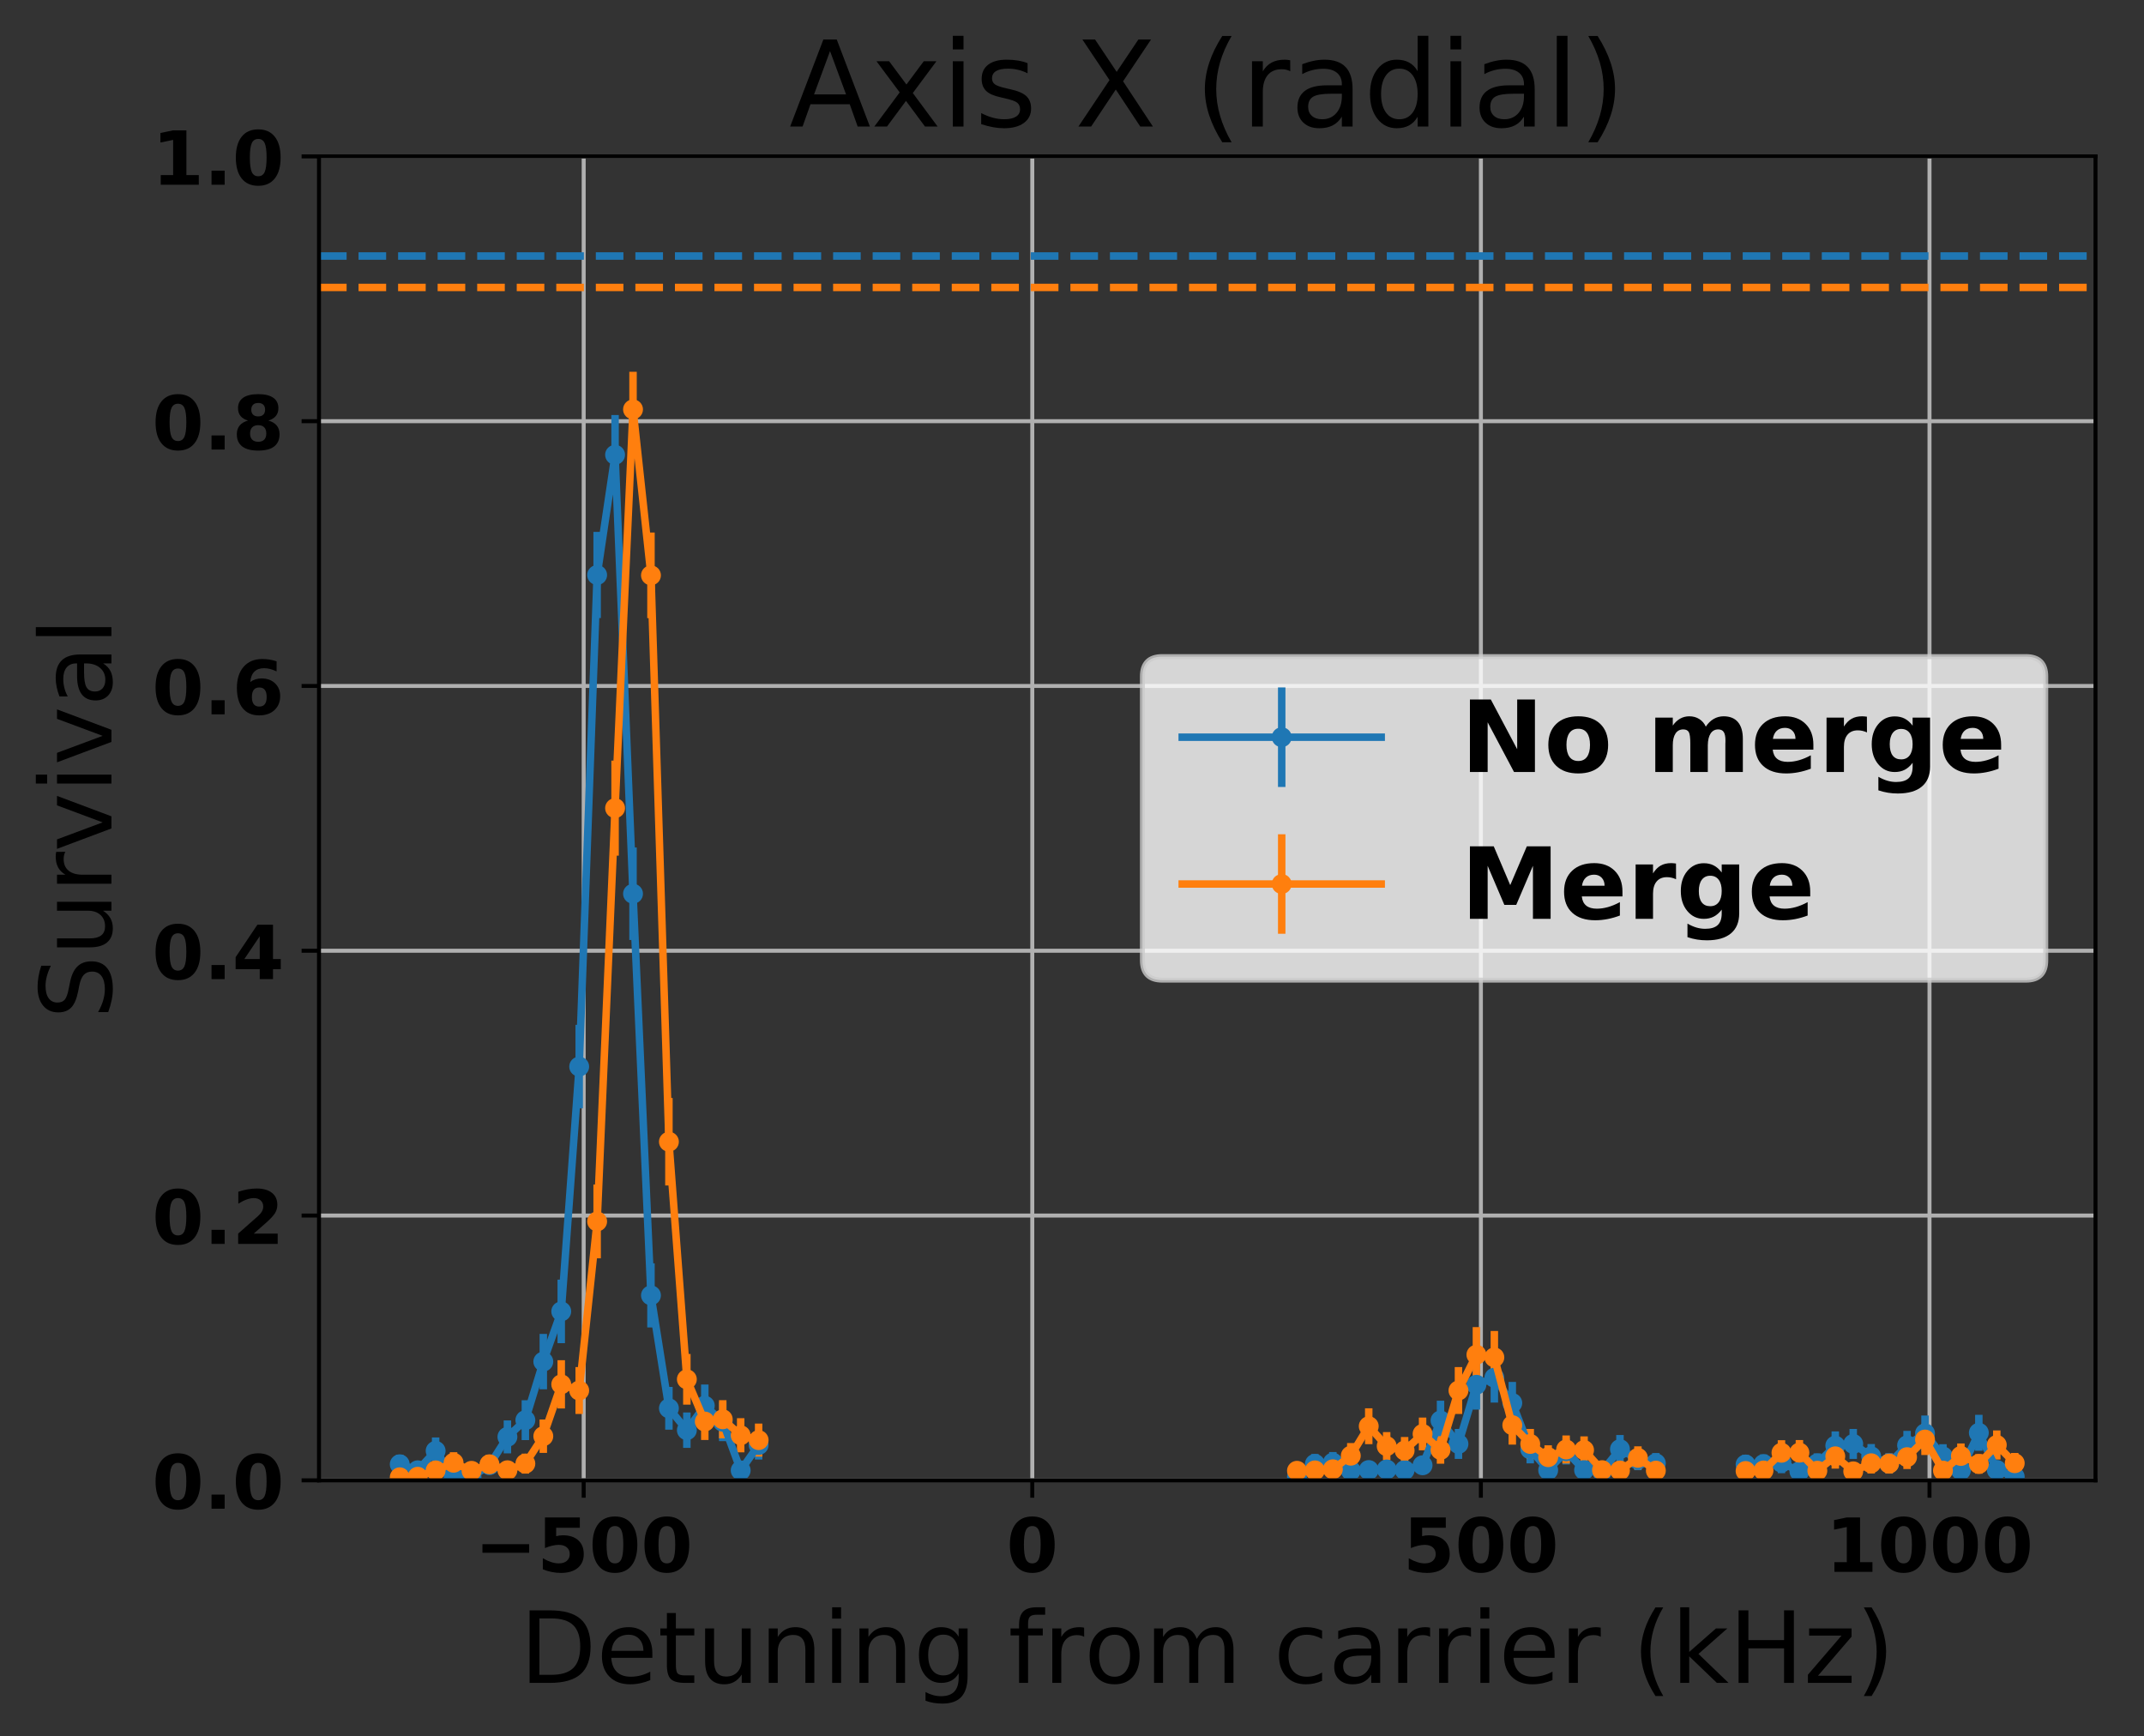 <?xml version="1.0" encoding="utf-8" standalone="no"?>
<!DOCTYPE svg PUBLIC "-//W3C//DTD SVG 1.1//EN"
  "http://www.w3.org/Graphics/SVG/1.1/DTD/svg11.dtd">
<!-- Created with matplotlib (http://matplotlib.org/) -->
<svg height="349pt" version="1.1" viewBox="0 0 431 349" width="431pt" xmlns="http://www.w3.org/2000/svg" xmlns:xlink="http://www.w3.org/1999/xlink">
 <rect x="0" y="0" width="431" height="349" fill="#333333" stroke="none"/>
 <defs>
  <style type="text/css">
*{stroke-linecap:butt;stroke-linejoin:round;}
  </style>
 </defs>
 <g id="figure_1">
  <g id="patch_1">
   <path d="M 0 349.622 
L 431.947 349.622 
L 431.947 0 
L 0 0 
z
" style="fill:none;"/>
  </g>
  <g id="axes_1">
   <g id="patch_2">
    <path d="M 64.127 297.548 
L 421.247 297.548 
L 421.247 31.436 
L 64.127 31.436 
z
" style="fill:none;"/>
   </g>
   <g id="matplotlib.axis_1">
    <g id="xtick_1">
     <g id="line2d_1">
      <path clip-path="url(#p92d7be0764)" d="M 117.335 297.548 
L 117.335 31.436 
" style="fill:none;stroke:#b0b0b0;stroke-linecap:square;stroke-width:0.8;"/>
     </g>
     <g id="line2d_2">
      <defs>
       <path d="M 0 0 
L 0 3.5 
" id="m7224f7e52c" style="stroke:#000000;stroke-width:0.8;"/>
      </defs>
      <g>
       <use style="stroke:#000000;stroke-width:0.8;" x="117.335" xlink:href="#m7224f7e52c" y="297.548"/>
      </g>
     </g>
     <g id="text_1">
      <!-- −500 -->
      <defs>
       <path d="M 10.594 37.109 
L 73.188 37.109 
L 73.188 25.594 
L 10.594 25.594 
z
" id="DejaVuSans-Bold-2212"/>
       <path d="M 10.594 72.906 
L 57.328 72.906 
L 57.328 59.078 
L 25.594 59.078 
L 25.594 47.797 
Q 27.734 48.391 29.906 48.703 
Q 32.078 49.031 34.422 49.031 
Q 47.75 49.031 55.172 42.359 
Q 62.594 35.688 62.594 23.781 
Q 62.594 11.969 54.516 5.266 
Q 46.438 -1.422 32.078 -1.422 
Q 25.875 -1.422 19.797 -0.219 
Q 13.719 0.984 7.719 3.422 
L 7.719 18.219 
Q 13.672 14.797 19.016 13.078 
Q 24.359 11.375 29.109 11.375 
Q 35.938 11.375 39.859 14.719 
Q 43.797 18.062 43.797 23.781 
Q 43.797 29.547 39.859 32.859 
Q 35.938 36.188 29.109 36.188 
Q 25.047 36.188 20.453 35.125 
Q 15.875 34.078 10.594 31.891 
z
" id="DejaVuSans-Bold-35"/>
       <path d="M 46 36.531 
Q 46 50.203 43.438 55.781 
Q 40.875 61.375 34.812 61.375 
Q 28.766 61.375 26.172 55.781 
Q 23.578 50.203 23.578 36.531 
Q 23.578 22.703 26.172 17.031 
Q 28.766 11.375 34.812 11.375 
Q 40.828 11.375 43.406 17.031 
Q 46 22.703 46 36.531 
z
M 64.797 36.375 
Q 64.797 18.266 56.984 8.422 
Q 49.172 -1.422 34.812 -1.422 
Q 20.406 -1.422 12.594 8.422 
Q 4.781 18.266 4.781 36.375 
Q 4.781 54.547 12.594 64.375 
Q 20.406 74.219 34.812 74.219 
Q 49.172 74.219 56.984 64.375 
Q 64.797 54.547 64.797 36.375 
z
" id="DejaVuSans-Bold-30"/>
      </defs>
      <g transform="translate(95.395 315.946)scale(0.15 -0.15)">
       <use xlink:href="#DejaVuSans-Bold-2212"/>
       <use x="83.789" xlink:href="#DejaVuSans-Bold-35"/>
       <use x="153.369" xlink:href="#DejaVuSans-Bold-30"/>
       <use x="222.949" xlink:href="#DejaVuSans-Bold-30"/>
      </g>
     </g>
    </g>
    <g id="xtick_2">
     <g id="line2d_3">
      <path clip-path="url(#p92d7be0764)" d="M 207.516 297.548 
L 207.516 31.436 
" style="fill:none;stroke:#b0b0b0;stroke-linecap:square;stroke-width:0.8;"/>
     </g>
     <g id="line2d_4">
      <g>
       <use style="stroke:#000000;stroke-width:0.8;" x="207.516" xlink:href="#m7224f7e52c" y="297.548"/>
      </g>
     </g>
     <g id="text_2">
      <!-- 0 -->
      <g transform="translate(202.298 315.946)scale(0.15 -0.15)">
       <use xlink:href="#DejaVuSans-Bold-30"/>
      </g>
     </g>
    </g>
    <g id="xtick_3">
     <g id="line2d_5">
      <path clip-path="url(#p92d7be0764)" d="M 297.698 297.548 
L 297.698 31.436 
" style="fill:none;stroke:#b0b0b0;stroke-linecap:square;stroke-width:0.8;"/>
     </g>
     <g id="line2d_6">
      <g>
       <use style="stroke:#000000;stroke-width:0.8;" x="297.698" xlink:href="#m7224f7e52c" y="297.548"/>
      </g>
     </g>
     <g id="text_3">
      <!-- 500 -->
      <g transform="translate(282.043 315.946)scale(0.15 -0.15)">
       <use xlink:href="#DejaVuSans-Bold-35"/>
       <use x="69.58" xlink:href="#DejaVuSans-Bold-30"/>
       <use x="139.16" xlink:href="#DejaVuSans-Bold-30"/>
      </g>
     </g>
    </g>
    <g id="xtick_4">
     <g id="line2d_7">
      <path clip-path="url(#p92d7be0764)" d="M 387.88 297.548 
L 387.88 31.436 
" style="fill:none;stroke:#b0b0b0;stroke-linecap:square;stroke-width:0.8;"/>
     </g>
     <g id="line2d_8">
      <g>
       <use style="stroke:#000000;stroke-width:0.8;" x="387.88" xlink:href="#m7224f7e52c" y="297.548"/>
      </g>
     </g>
     <g id="text_4">
      <!-- 1000 -->
      <defs>
       <path d="M 11.719 12.984 
L 28.328 12.984 
L 28.328 60.109 
L 11.281 56.594 
L 11.281 69.391 
L 28.219 72.906 
L 46.094 72.906 
L 46.094 12.984 
L 62.703 12.984 
L 62.703 0 
L 11.719 0 
z
" id="DejaVuSans-Bold-31"/>
      </defs>
      <g transform="translate(367.007 315.946)scale(0.15 -0.15)">
       <use xlink:href="#DejaVuSans-Bold-31"/>
       <use x="69.58" xlink:href="#DejaVuSans-Bold-30"/>
       <use x="139.16" xlink:href="#DejaVuSans-Bold-30"/>
       <use x="208.74" xlink:href="#DejaVuSans-Bold-30"/>
      </g>
     </g>
    </g>
    <g id="text_5">
     <!-- Detuning from carrier (kHz) -->
     <defs>
      <path d="M 19.672 64.797 
L 19.672 8.109 
L 31.594 8.109 
Q 46.688 8.109 53.688 14.938 
Q 60.688 21.781 60.688 36.531 
Q 60.688 51.172 53.688 57.984 
Q 46.688 64.797 31.594 64.797 
z
M 9.812 72.906 
L 30.078 72.906 
Q 51.266 72.906 61.172 64.094 
Q 71.094 55.281 71.094 36.531 
Q 71.094 17.672 61.125 8.828 
Q 51.172 0 30.078 0 
L 9.812 0 
z
" id="DejaVuSans-44"/>
      <path d="M 56.203 29.594 
L 56.203 25.203 
L 14.891 25.203 
Q 15.484 15.922 20.484 11.062 
Q 25.484 6.203 34.422 6.203 
Q 39.594 6.203 44.453 7.469 
Q 49.312 8.734 54.109 11.281 
L 54.109 2.781 
Q 49.266 0.734 44.188 -0.344 
Q 39.109 -1.422 33.891 -1.422 
Q 20.797 -1.422 13.156 6.188 
Q 5.516 13.812 5.516 26.812 
Q 5.516 40.234 12.766 48.109 
Q 20.016 56 32.328 56 
Q 43.359 56 49.781 48.891 
Q 56.203 41.797 56.203 29.594 
z
M 47.219 32.234 
Q 47.125 39.594 43.094 43.984 
Q 39.062 48.391 32.422 48.391 
Q 24.906 48.391 20.391 44.141 
Q 15.875 39.891 15.188 32.172 
z
" id="DejaVuSans-65"/>
      <path d="M 18.312 70.219 
L 18.312 54.688 
L 36.812 54.688 
L 36.812 47.703 
L 18.312 47.703 
L 18.312 18.016 
Q 18.312 11.328 20.141 9.422 
Q 21.969 7.516 27.594 7.516 
L 36.812 7.516 
L 36.812 0 
L 27.594 0 
Q 17.188 0 13.234 3.875 
Q 9.281 7.766 9.281 18.016 
L 9.281 47.703 
L 2.688 47.703 
L 2.688 54.688 
L 9.281 54.688 
L 9.281 70.219 
z
" id="DejaVuSans-74"/>
      <path d="M 8.5 21.578 
L 8.5 54.688 
L 17.484 54.688 
L 17.484 21.922 
Q 17.484 14.156 20.5 10.266 
Q 23.531 6.391 29.594 6.391 
Q 36.859 6.391 41.078 11.031 
Q 45.312 15.672 45.312 23.688 
L 45.312 54.688 
L 54.297 54.688 
L 54.297 0 
L 45.312 0 
L 45.312 8.406 
Q 42.047 3.422 37.719 1 
Q 33.406 -1.422 27.688 -1.422 
Q 18.266 -1.422 13.375 4.438 
Q 8.5 10.297 8.5 21.578 
z
M 31.109 56 
z
" id="DejaVuSans-75"/>
      <path d="M 54.891 33.016 
L 54.891 0 
L 45.906 0 
L 45.906 32.719 
Q 45.906 40.484 42.875 44.328 
Q 39.844 48.188 33.797 48.188 
Q 26.516 48.188 22.312 43.547 
Q 18.109 38.922 18.109 30.906 
L 18.109 0 
L 9.078 0 
L 9.078 54.688 
L 18.109 54.688 
L 18.109 46.188 
Q 21.344 51.125 25.703 53.562 
Q 30.078 56 35.797 56 
Q 45.219 56 50.047 50.172 
Q 54.891 44.344 54.891 33.016 
z
" id="DejaVuSans-6e"/>
      <path d="M 9.422 54.688 
L 18.406 54.688 
L 18.406 0 
L 9.422 0 
z
M 9.422 75.984 
L 18.406 75.984 
L 18.406 64.594 
L 9.422 64.594 
z
" id="DejaVuSans-69"/>
      <path d="M 45.406 27.984 
Q 45.406 37.75 41.375 43.109 
Q 37.359 48.484 30.078 48.484 
Q 22.859 48.484 18.828 43.109 
Q 14.797 37.75 14.797 27.984 
Q 14.797 18.266 18.828 12.891 
Q 22.859 7.516 30.078 7.516 
Q 37.359 7.516 41.375 12.891 
Q 45.406 18.266 45.406 27.984 
z
M 54.391 6.781 
Q 54.391 -7.172 48.188 -13.984 
Q 42 -20.797 29.203 -20.797 
Q 24.469 -20.797 20.266 -20.094 
Q 16.062 -19.391 12.109 -17.922 
L 12.109 -9.188 
Q 16.062 -11.328 19.922 -12.344 
Q 23.781 -13.375 27.781 -13.375 
Q 36.625 -13.375 41.016 -8.766 
Q 45.406 -4.156 45.406 5.172 
L 45.406 9.625 
Q 42.625 4.781 38.281 2.391 
Q 33.938 0 27.875 0 
Q 17.828 0 11.672 7.656 
Q 5.516 15.328 5.516 27.984 
Q 5.516 40.672 11.672 48.328 
Q 17.828 56 27.875 56 
Q 33.938 56 38.281 53.609 
Q 42.625 51.219 45.406 46.391 
L 45.406 54.688 
L 54.391 54.688 
z
" id="DejaVuSans-67"/>
      <path id="DejaVuSans-20"/>
      <path d="M 37.109 75.984 
L 37.109 68.5 
L 28.516 68.5 
Q 23.688 68.5 21.797 66.547 
Q 19.922 64.594 19.922 59.516 
L 19.922 54.688 
L 34.719 54.688 
L 34.719 47.703 
L 19.922 47.703 
L 19.922 0 
L 10.891 0 
L 10.891 47.703 
L 2.297 47.703 
L 2.297 54.688 
L 10.891 54.688 
L 10.891 58.5 
Q 10.891 67.625 15.141 71.797 
Q 19.391 75.984 28.609 75.984 
z
" id="DejaVuSans-66"/>
      <path d="M 41.109 46.297 
Q 39.594 47.172 37.812 47.578 
Q 36.031 48 33.891 48 
Q 26.266 48 22.188 43.047 
Q 18.109 38.094 18.109 28.812 
L 18.109 0 
L 9.078 0 
L 9.078 54.688 
L 18.109 54.688 
L 18.109 46.188 
Q 20.953 51.172 25.484 53.578 
Q 30.031 56 36.531 56 
Q 37.453 56 38.578 55.875 
Q 39.703 55.766 41.062 55.516 
z
" id="DejaVuSans-72"/>
      <path d="M 30.609 48.391 
Q 23.391 48.391 19.188 42.75 
Q 14.984 37.109 14.984 27.297 
Q 14.984 17.484 19.156 11.844 
Q 23.344 6.203 30.609 6.203 
Q 37.797 6.203 41.984 11.859 
Q 46.188 17.531 46.188 27.297 
Q 46.188 37.016 41.984 42.703 
Q 37.797 48.391 30.609 48.391 
z
M 30.609 56 
Q 42.328 56 49.016 48.375 
Q 55.719 40.766 55.719 27.297 
Q 55.719 13.875 49.016 6.219 
Q 42.328 -1.422 30.609 -1.422 
Q 18.844 -1.422 12.172 6.219 
Q 5.516 13.875 5.516 27.297 
Q 5.516 40.766 12.172 48.375 
Q 18.844 56 30.609 56 
z
" id="DejaVuSans-6f"/>
      <path d="M 52 44.188 
Q 55.375 50.25 60.062 53.125 
Q 64.75 56 71.094 56 
Q 79.641 56 84.281 50.016 
Q 88.922 44.047 88.922 33.016 
L 88.922 0 
L 79.891 0 
L 79.891 32.719 
Q 79.891 40.578 77.094 44.375 
Q 74.312 48.188 68.609 48.188 
Q 61.625 48.188 57.562 43.547 
Q 53.516 38.922 53.516 30.906 
L 53.516 0 
L 44.484 0 
L 44.484 32.719 
Q 44.484 40.625 41.703 44.406 
Q 38.922 48.188 33.109 48.188 
Q 26.219 48.188 22.156 43.531 
Q 18.109 38.875 18.109 30.906 
L 18.109 0 
L 9.078 0 
L 9.078 54.688 
L 18.109 54.688 
L 18.109 46.188 
Q 21.188 51.219 25.484 53.609 
Q 29.781 56 35.688 56 
Q 41.656 56 45.828 52.969 
Q 50 49.953 52 44.188 
z
" id="DejaVuSans-6d"/>
      <path d="M 48.781 52.594 
L 48.781 44.188 
Q 44.969 46.297 41.141 47.344 
Q 37.312 48.391 33.406 48.391 
Q 24.656 48.391 19.812 42.844 
Q 14.984 37.312 14.984 27.297 
Q 14.984 17.281 19.812 11.734 
Q 24.656 6.203 33.406 6.203 
Q 37.312 6.203 41.141 7.25 
Q 44.969 8.297 48.781 10.406 
L 48.781 2.094 
Q 45.016 0.344 40.984 -0.531 
Q 36.969 -1.422 32.422 -1.422 
Q 20.062 -1.422 12.781 6.344 
Q 5.516 14.109 5.516 27.297 
Q 5.516 40.672 12.859 48.328 
Q 20.219 56 33.016 56 
Q 37.156 56 41.109 55.141 
Q 45.062 54.297 48.781 52.594 
z
" id="DejaVuSans-63"/>
      <path d="M 34.281 27.484 
Q 23.391 27.484 19.188 25 
Q 14.984 22.516 14.984 16.5 
Q 14.984 11.719 18.141 8.906 
Q 21.297 6.109 26.703 6.109 
Q 34.188 6.109 38.703 11.406 
Q 43.219 16.703 43.219 25.484 
L 43.219 27.484 
z
M 52.203 31.203 
L 52.203 0 
L 43.219 0 
L 43.219 8.297 
Q 40.141 3.328 35.547 0.953 
Q 30.953 -1.422 24.312 -1.422 
Q 15.922 -1.422 10.953 3.297 
Q 6 8.016 6 15.922 
Q 6 25.141 12.172 29.828 
Q 18.359 34.516 30.609 34.516 
L 43.219 34.516 
L 43.219 35.406 
Q 43.219 41.609 39.141 45 
Q 35.062 48.391 27.688 48.391 
Q 23 48.391 18.547 47.266 
Q 14.109 46.141 10.016 43.891 
L 10.016 52.203 
Q 14.938 54.109 19.578 55.047 
Q 24.219 56 28.609 56 
Q 40.484 56 46.344 49.844 
Q 52.203 43.703 52.203 31.203 
z
" id="DejaVuSans-61"/>
      <path d="M 31 75.875 
Q 24.469 64.656 21.281 53.656 
Q 18.109 42.672 18.109 31.391 
Q 18.109 20.125 21.312 9.062 
Q 24.516 -2 31 -13.188 
L 23.188 -13.188 
Q 15.875 -1.703 12.234 9.375 
Q 8.594 20.453 8.594 31.391 
Q 8.594 42.281 12.203 53.312 
Q 15.828 64.359 23.188 75.875 
z
" id="DejaVuSans-28"/>
      <path d="M 9.078 75.984 
L 18.109 75.984 
L 18.109 31.109 
L 44.922 54.688 
L 56.391 54.688 
L 27.391 29.109 
L 57.625 0 
L 45.906 0 
L 18.109 26.703 
L 18.109 0 
L 9.078 0 
z
" id="DejaVuSans-6b"/>
      <path d="M 9.812 72.906 
L 19.672 72.906 
L 19.672 43.016 
L 55.516 43.016 
L 55.516 72.906 
L 65.375 72.906 
L 65.375 0 
L 55.516 0 
L 55.516 34.719 
L 19.672 34.719 
L 19.672 0 
L 9.812 0 
z
" id="DejaVuSans-48"/>
      <path d="M 5.516 54.688 
L 48.188 54.688 
L 48.188 46.484 
L 14.406 7.172 
L 48.188 7.172 
L 48.188 0 
L 4.297 0 
L 4.297 8.203 
L 38.094 47.516 
L 5.516 47.516 
z
" id="DejaVuSans-7a"/>
      <path d="M 8.016 75.875 
L 15.828 75.875 
Q 23.141 64.359 26.781 53.312 
Q 30.422 42.281 30.422 31.391 
Q 30.422 20.453 26.781 9.375 
Q 23.141 -1.703 15.828 -13.188 
L 8.016 -13.188 
Q 14.5 -2 17.703 9.062 
Q 20.906 20.125 20.906 31.391 
Q 20.906 42.672 17.703 53.656 
Q 14.5 64.656 8.016 75.875 
z
" id="DejaVuSans-29"/>
     </defs>
     <g transform="translate(104.501 338.262)scale(0.2 -0.2)">
      <use xlink:href="#DejaVuSans-44"/>
      <use x="77.002" xlink:href="#DejaVuSans-65"/>
      <use x="138.525" xlink:href="#DejaVuSans-74"/>
      <use x="177.734" xlink:href="#DejaVuSans-75"/>
      <use x="241.113" xlink:href="#DejaVuSans-6e"/>
      <use x="304.492" xlink:href="#DejaVuSans-69"/>
      <use x="332.275" xlink:href="#DejaVuSans-6e"/>
      <use x="395.654" xlink:href="#DejaVuSans-67"/>
      <use x="459.131" xlink:href="#DejaVuSans-20"/>
      <use x="490.918" xlink:href="#DejaVuSans-66"/>
      <use x="526.123" xlink:href="#DejaVuSans-72"/>
      <use x="567.205" xlink:href="#DejaVuSans-6f"/>
      <use x="628.387" xlink:href="#DejaVuSans-6d"/>
      <use x="725.799" xlink:href="#DejaVuSans-20"/>
      <use x="757.586" xlink:href="#DejaVuSans-63"/>
      <use x="812.566" xlink:href="#DejaVuSans-61"/>
      <use x="873.846" xlink:href="#DejaVuSans-72"/>
      <use x="914.943" xlink:href="#DejaVuSans-72"/>
      <use x="956.057" xlink:href="#DejaVuSans-69"/>
      <use x="983.84" xlink:href="#DejaVuSans-65"/>
      <use x="1045.363" xlink:href="#DejaVuSans-72"/>
      <use x="1086.477" xlink:href="#DejaVuSans-20"/>
      <use x="1118.264" xlink:href="#DejaVuSans-28"/>
      <use x="1157.277" xlink:href="#DejaVuSans-6b"/>
      <use x="1215.188" xlink:href="#DejaVuSans-48"/>
      <use x="1290.383" xlink:href="#DejaVuSans-7a"/>
      <use x="1342.873" xlink:href="#DejaVuSans-29"/>
     </g>
    </g>
   </g>
   <g id="matplotlib.axis_2">
    <g id="ytick_1">
     <g id="line2d_9">
      <path clip-path="url(#p92d7be0764)" d="M 64.127 297.548 
L 421.247 297.548 
" style="fill:none;stroke:#b0b0b0;stroke-linecap:square;stroke-width:0.8;"/>
     </g>
     <g id="line2d_10">
      <defs>
       <path d="M 0 0 
L -3.5 0 
" id="ma2ea241349" style="stroke:#000000;stroke-width:0.8;"/>
      </defs>
      <g>
       <use style="stroke:#000000;stroke-width:0.8;" x="64.127" xlink:href="#ma2ea241349" y="297.548"/>
      </g>
     </g>
     <g id="text_6">
      <!-- 0.0 -->
      <defs>
       <path d="M 10.203 18.891 
L 27.781 18.891 
L 27.781 0 
L 10.203 0 
z
" id="DejaVuSans-Bold-2e"/>
      </defs>
      <g transform="translate(30.556 303.247)scale(0.15 -0.15)">
       <use xlink:href="#DejaVuSans-Bold-30"/>
       <use x="69.58" xlink:href="#DejaVuSans-Bold-2e"/>
       <use x="107.568" xlink:href="#DejaVuSans-Bold-30"/>
      </g>
     </g>
    </g>
    <g id="ytick_2">
     <g id="line2d_11">
      <path clip-path="url(#p92d7be0764)" d="M 64.127 244.326 
L 421.247 244.326 
" style="fill:none;stroke:#b0b0b0;stroke-linecap:square;stroke-width:0.8;"/>
     </g>
     <g id="line2d_12">
      <g>
       <use style="stroke:#000000;stroke-width:0.8;" x="64.127" xlink:href="#ma2ea241349" y="244.326"/>
      </g>
     </g>
     <g id="text_7">
      <!-- 0.2 -->
      <defs>
       <path d="M 28.812 13.812 
L 60.891 13.812 
L 60.891 0 
L 7.906 0 
L 7.906 13.812 
L 34.516 37.312 
Q 38.094 40.531 39.797 43.609 
Q 41.5 46.688 41.5 50 
Q 41.5 55.125 38.062 58.25 
Q 34.625 61.375 28.906 61.375 
Q 24.516 61.375 19.281 59.5 
Q 14.062 57.625 8.109 53.906 
L 8.109 69.922 
Q 14.453 72.016 20.656 73.109 
Q 26.859 74.219 32.812 74.219 
Q 45.906 74.219 53.156 68.453 
Q 60.406 62.703 60.406 52.391 
Q 60.406 46.438 57.328 41.281 
Q 54.25 36.141 44.391 27.484 
z
" id="DejaVuSans-Bold-32"/>
      </defs>
      <g transform="translate(30.556 250.025)scale(0.15 -0.15)">
       <use xlink:href="#DejaVuSans-Bold-30"/>
       <use x="69.58" xlink:href="#DejaVuSans-Bold-2e"/>
       <use x="107.568" xlink:href="#DejaVuSans-Bold-32"/>
      </g>
     </g>
    </g>
    <g id="ytick_3">
     <g id="line2d_13">
      <path clip-path="url(#p92d7be0764)" d="M 64.127 191.103 
L 421.247 191.103 
" style="fill:none;stroke:#b0b0b0;stroke-linecap:square;stroke-width:0.8;"/>
     </g>
     <g id="line2d_14">
      <g>
       <use style="stroke:#000000;stroke-width:0.8;" x="64.127" xlink:href="#ma2ea241349" y="191.103"/>
      </g>
     </g>
     <g id="text_8">
      <!-- 0.4 -->
      <defs>
       <path d="M 36.812 57.422 
L 16.219 26.906 
L 36.812 26.906 
z
M 33.688 72.906 
L 54.594 72.906 
L 54.594 26.906 
L 64.984 26.906 
L 64.984 13.281 
L 54.594 13.281 
L 54.594 0 
L 36.812 0 
L 36.812 13.281 
L 4.5 13.281 
L 4.5 29.391 
z
" id="DejaVuSans-Bold-34"/>
      </defs>
      <g transform="translate(30.556 196.802)scale(0.15 -0.15)">
       <use xlink:href="#DejaVuSans-Bold-30"/>
       <use x="69.58" xlink:href="#DejaVuSans-Bold-2e"/>
       <use x="107.568" xlink:href="#DejaVuSans-Bold-34"/>
      </g>
     </g>
    </g>
    <g id="ytick_4">
     <g id="line2d_15">
      <path clip-path="url(#p92d7be0764)" d="M 64.127 137.881 
L 421.247 137.881 
" style="fill:none;stroke:#b0b0b0;stroke-linecap:square;stroke-width:0.8;"/>
     </g>
     <g id="line2d_16">
      <g>
       <use style="stroke:#000000;stroke-width:0.8;" x="64.127" xlink:href="#ma2ea241349" y="137.881"/>
      </g>
     </g>
     <g id="text_9">
      <!-- 0.6 -->
      <defs>
       <path d="M 36.188 35.984 
Q 31.25 35.984 28.781 32.781 
Q 26.312 29.594 26.312 23.188 
Q 26.312 16.797 28.781 13.594 
Q 31.25 10.406 36.188 10.406 
Q 41.156 10.406 43.625 13.594 
Q 46.094 16.797 46.094 23.188 
Q 46.094 29.594 43.625 32.781 
Q 41.156 35.984 36.188 35.984 
z
M 59.422 71 
L 59.422 57.516 
Q 54.781 59.719 50.672 60.766 
Q 46.578 61.812 42.672 61.812 
Q 34.281 61.812 29.594 57.141 
Q 24.906 52.484 24.125 43.312 
Q 27.344 45.703 31.094 46.891 
Q 34.859 48.094 39.312 48.094 
Q 50.484 48.094 57.344 41.547 
Q 64.203 35.016 64.203 24.422 
Q 64.203 12.703 56.531 5.641 
Q 48.875 -1.422 35.984 -1.422 
Q 21.781 -1.422 13.984 8.172 
Q 6.203 17.781 6.203 35.406 
Q 6.203 53.469 15.312 63.797 
Q 24.422 74.125 40.281 74.125 
Q 45.312 74.125 50.047 73.344 
Q 54.781 72.562 59.422 71 
z
" id="DejaVuSans-Bold-36"/>
      </defs>
      <g transform="translate(30.556 143.58)scale(0.15 -0.15)">
       <use xlink:href="#DejaVuSans-Bold-30"/>
       <use x="69.58" xlink:href="#DejaVuSans-Bold-2e"/>
       <use x="107.568" xlink:href="#DejaVuSans-Bold-36"/>
      </g>
     </g>
    </g>
    <g id="ytick_5">
     <g id="line2d_17">
      <path clip-path="url(#p92d7be0764)" d="M 64.127 84.659 
L 421.247 84.659 
" style="fill:none;stroke:#b0b0b0;stroke-linecap:square;stroke-width:0.8;"/>
     </g>
     <g id="line2d_18">
      <g>
       <use style="stroke:#000000;stroke-width:0.8;" x="64.127" xlink:href="#ma2ea241349" y="84.659"/>
      </g>
     </g>
     <g id="text_10">
      <!-- 0.8 -->
      <defs>
       <path d="M 34.812 32.625 
Q 29.547 32.625 26.703 29.734 
Q 23.875 26.859 23.875 21.484 
Q 23.875 16.109 26.703 13.25 
Q 29.547 10.406 34.812 10.406 
Q 40.047 10.406 42.828 13.25 
Q 45.609 16.109 45.609 21.484 
Q 45.609 26.906 42.828 29.766 
Q 40.047 32.625 34.812 32.625 
z
M 21.094 38.812 
Q 14.453 40.828 11.078 44.969 
Q 7.719 49.125 7.719 55.328 
Q 7.719 64.547 14.594 69.375 
Q 21.484 74.219 34.812 74.219 
Q 48.047 74.219 54.922 69.406 
Q 61.812 64.594 61.812 55.328 
Q 61.812 49.125 58.422 44.969 
Q 55.031 40.828 48.391 38.812 
Q 55.812 36.766 59.594 32.156 
Q 63.375 27.547 63.375 20.516 
Q 63.375 9.672 56.172 4.125 
Q 48.969 -1.422 34.812 -1.422 
Q 20.609 -1.422 13.359 4.125 
Q 6.109 9.672 6.109 20.516 
Q 6.109 27.547 9.891 32.156 
Q 13.672 36.766 21.094 38.812 
z
M 25.484 53.422 
Q 25.484 49.078 27.906 46.734 
Q 30.328 44.391 34.812 44.391 
Q 39.203 44.391 41.594 46.734 
Q 44 49.078 44 53.422 
Q 44 57.766 41.594 60.078 
Q 39.203 62.406 34.812 62.406 
Q 30.328 62.406 27.906 60.062 
Q 25.484 57.719 25.484 53.422 
z
" id="DejaVuSans-Bold-38"/>
      </defs>
      <g transform="translate(30.556 90.357)scale(0.15 -0.15)">
       <use xlink:href="#DejaVuSans-Bold-30"/>
       <use x="69.58" xlink:href="#DejaVuSans-Bold-2e"/>
       <use x="107.568" xlink:href="#DejaVuSans-Bold-38"/>
      </g>
     </g>
    </g>
    <g id="ytick_6">
     <g id="line2d_19">
      <path clip-path="url(#p92d7be0764)" d="M 64.127 31.436 
L 421.247 31.436 
" style="fill:none;stroke:#b0b0b0;stroke-linecap:square;stroke-width:0.8;"/>
     </g>
     <g id="line2d_20">
      <g>
       <use style="stroke:#000000;stroke-width:0.8;" x="64.127" xlink:href="#ma2ea241349" y="31.436"/>
      </g>
     </g>
     <g id="text_11">
      <!-- 1.0 -->
      <g transform="translate(30.556 37.135)scale(0.15 -0.15)">
       <use xlink:href="#DejaVuSans-Bold-31"/>
       <use x="69.58" xlink:href="#DejaVuSans-Bold-2e"/>
       <use x="107.568" xlink:href="#DejaVuSans-Bold-30"/>
      </g>
     </g>
    </g>
    <g id="text_12">
     <!-- Survival -->
     <defs>
      <path d="M 53.516 70.516 
L 53.516 60.891 
Q 47.906 63.578 42.922 64.891 
Q 37.938 66.219 33.297 66.219 
Q 25.25 66.219 20.875 63.094 
Q 16.5 59.969 16.5 54.203 
Q 16.5 49.359 19.406 46.891 
Q 22.312 44.438 30.422 42.922 
L 36.375 41.703 
Q 47.406 39.594 52.656 34.297 
Q 57.906 29 57.906 20.125 
Q 57.906 9.516 50.797 4.047 
Q 43.703 -1.422 29.984 -1.422 
Q 24.812 -1.422 18.969 -0.25 
Q 13.141 0.922 6.891 3.219 
L 6.891 13.375 
Q 12.891 10.016 18.656 8.297 
Q 24.422 6.594 29.984 6.594 
Q 38.422 6.594 43.016 9.906 
Q 47.609 13.234 47.609 19.391 
Q 47.609 24.75 44.312 27.781 
Q 41.016 30.812 33.5 32.328 
L 27.484 33.5 
Q 16.453 35.688 11.516 40.375 
Q 6.594 45.062 6.594 53.422 
Q 6.594 63.094 13.406 68.656 
Q 20.219 74.219 32.172 74.219 
Q 37.312 74.219 42.625 73.281 
Q 47.953 72.359 53.516 70.516 
z
" id="DejaVuSans-53"/>
      <path d="M 2.984 54.688 
L 12.5 54.688 
L 29.594 8.797 
L 46.688 54.688 
L 56.203 54.688 
L 35.688 0 
L 23.484 0 
z
" id="DejaVuSans-76"/>
      <path d="M 9.422 75.984 
L 18.406 75.984 
L 18.406 0 
L 9.422 0 
z
" id="DejaVuSans-6c"/>
     </defs>
     <g transform="translate(22.397 204.811)rotate(-90)scale(0.2 -0.2)">
      <use xlink:href="#DejaVuSans-53"/>
      <use x="63.477" xlink:href="#DejaVuSans-75"/>
      <use x="126.855" xlink:href="#DejaVuSans-72"/>
      <use x="167.969" xlink:href="#DejaVuSans-76"/>
      <use x="227.148" xlink:href="#DejaVuSans-69"/>
      <use x="254.932" xlink:href="#DejaVuSans-76"/>
      <use x="314.111" xlink:href="#DejaVuSans-61"/>
      <use x="375.391" xlink:href="#DejaVuSans-6c"/>
     </g>
    </g>
   </g>
   <g id="LineCollection_1">
    <path clip-path="url(#p92d7be0764)" d="M 80.36 296.248 
L 80.36 292.389 
" style="fill:none;stroke:#1f77b4;stroke-width:1.5;"/>
    <path clip-path="url(#p92d7be0764)" d="M 83.967 297.032 
L 83.967 294.033 
" style="fill:none;stroke:#1f77b4;stroke-width:1.5;"/>
    <path clip-path="url(#p92d7be0764)" d="M 87.575 294.31 
L 87.575 288.93 
" style="fill:none;stroke:#1f77b4;stroke-width:1.5;"/>
    <path clip-path="url(#p92d7be0764)" d="M 91.182 297.548 
L 91.182 296.036 
" style="fill:none;stroke:#1f77b4;stroke-width:1.5;"/>
    <path clip-path="url(#p92d7be0764)" d="M 94.789 297.548 
L 94.789 296.211 
" style="fill:none;stroke:#1f77b4;stroke-width:1.5;"/>
    <path clip-path="url(#p92d7be0764)" d="M 98.396 296.32 
L 98.396 292.673 
" style="fill:none;stroke:#1f77b4;stroke-width:1.5;"/>
    <path clip-path="url(#p92d7be0764)" d="M 102.004 292.123 
L 102.004 285.502 
" style="fill:none;stroke:#1f77b4;stroke-width:1.5;"/>
    <path clip-path="url(#p92d7be0764)" d="M 105.611 289.454 
L 105.611 281.451 
" style="fill:none;stroke:#1f77b4;stroke-width:1.5;"/>
    <path clip-path="url(#p92d7be0764)" d="M 109.218 279.258 
L 109.218 268.111 
" style="fill:none;stroke:#1f77b4;stroke-width:1.5;"/>
    <path clip-path="url(#p92d7be0764)" d="M 112.826 269.978 
L 112.826 257.204 
" style="fill:none;stroke:#1f77b4;stroke-width:1.5;"/>
    <path clip-path="url(#p92d7be0764)" d="M 116.433 222.778 
L 116.433 205.999 
" style="fill:none;stroke:#1f77b4;stroke-width:1.5;"/>
    <path clip-path="url(#p92d7be0764)" d="M 120.04 124.235 
L 120.04 106.915 
" style="fill:none;stroke:#1f77b4;stroke-width:1.5;"/>
    <path clip-path="url(#p92d7be0764)" d="M 123.647 99.41 
L 123.647 83.42 
" style="fill:none;stroke:#1f77b4;stroke-width:1.5;"/>
    <path clip-path="url(#p92d7be0764)" d="M 127.255 188.943 
L 127.255 170.342 
" style="fill:none;stroke:#1f77b4;stroke-width:1.5;"/>
    <path clip-path="url(#p92d7be0764)" d="M 130.862 266.813 
L 130.862 253.929 
" style="fill:none;stroke:#1f77b4;stroke-width:1.5;"/>
    <path clip-path="url(#p92d7be0764)" d="M 134.469 287.371 
L 134.469 278.77 
" style="fill:none;stroke:#1f77b4;stroke-width:1.5;"/>
    <path clip-path="url(#p92d7be0764)" d="M 138.076 291.024 
L 138.076 283.912 
" style="fill:none;stroke:#1f77b4;stroke-width:1.5;"/>
    <path clip-path="url(#p92d7be0764)" d="M 141.684 286.805 
L 141.684 278.289 
" style="fill:none;stroke:#1f77b4;stroke-width:1.5;"/>
    <path clip-path="url(#p92d7be0764)" d="M 145.291 289.667 
L 145.291 281.868 
" style="fill:none;stroke:#1f77b4;stroke-width:1.5;"/>
    <path clip-path="url(#p92d7be0764)" d="M 148.898 297.037 
L 148.898 294.068 
" style="fill:none;stroke:#1f77b4;stroke-width:1.5;"/>
    <path clip-path="url(#p92d7be0764)" d="M 152.506 293.369 
L 152.506 287.518 
" style="fill:none;stroke:#1f77b4;stroke-width:1.5;"/>
   </g>
   <g id="LineCollection_2">
    <path clip-path="url(#p92d7be0764)" d="M 260.724 297.548 
L 260.724 296.162 
" style="fill:none;stroke:#1f77b4;stroke-width:1.5;"/>
    <path clip-path="url(#p92d7be0764)" d="M 264.331 296.215 
L 264.331 292.261 
" style="fill:none;stroke:#1f77b4;stroke-width:1.5;"/>
    <path clip-path="url(#p92d7be0764)" d="M 267.938 296.115 
L 267.938 291.866 
" style="fill:none;stroke:#1f77b4;stroke-width:1.5;"/>
    <path clip-path="url(#p92d7be0764)" d="M 271.546 297.047 
L 271.546 294.136 
" style="fill:none;stroke:#1f77b4;stroke-width:1.5;"/>
    <path clip-path="url(#p92d7be0764)" d="M 275.153 297.018 
L 275.153 293.942 
" style="fill:none;stroke:#1f77b4;stroke-width:1.5;"/>
    <path clip-path="url(#p92d7be0764)" d="M 278.76 296.989 
L 278.76 293.745 
" style="fill:none;stroke:#1f77b4;stroke-width:1.5;"/>
    <path clip-path="url(#p92d7be0764)" d="M 282.367 297.021 
L 282.367 293.96 
" style="fill:none;stroke:#1f77b4;stroke-width:1.5;"/>
    <path clip-path="url(#p92d7be0764)" d="M 285.975 296.331 
L 285.975 292.717 
" style="fill:none;stroke:#1f77b4;stroke-width:1.5;"/>
    <path clip-path="url(#p92d7be0764)" d="M 289.582 289.497 
L 289.582 281.536 
" style="fill:none;stroke:#1f77b4;stroke-width:1.5;"/>
    <path clip-path="url(#p92d7be0764)" d="M 293.189 293.242 
L 293.189 287.218 
" style="fill:none;stroke:#1f77b4;stroke-width:1.5;"/>
    <path clip-path="url(#p92d7be0764)" d="M 296.796 283.336 
L 296.796 273.338 
" style="fill:none;stroke:#1f77b4;stroke-width:1.5;"/>
    <path clip-path="url(#p92d7be0764)" d="M 300.404 281.924 
L 300.404 271.925 
" style="fill:none;stroke:#1f77b4;stroke-width:1.5;"/>
    <path clip-path="url(#p92d7be0764)" d="M 304.011 286.235 
L 304.011 277.774 
" style="fill:none;stroke:#1f77b4;stroke-width:1.5;"/>
    <path clip-path="url(#p92d7be0764)" d="M 307.618 294.14 
L 307.618 288.482 
" style="fill:none;stroke:#1f77b4;stroke-width:1.5;"/>
    <path clip-path="url(#p92d7be0764)" d="M 311.226 297.027 
L 311.226 293.997 
" style="fill:none;stroke:#1f77b4;stroke-width:1.5;"/>
    <path clip-path="url(#p92d7be0764)" d="M 314.833 294.358 
L 314.833 289.055 
" style="fill:none;stroke:#1f77b4;stroke-width:1.5;"/>
    <path clip-path="url(#p92d7be0764)" d="M 318.44 297.018 
L 318.44 293.942 
" style="fill:none;stroke:#1f77b4;stroke-width:1.5;"/>
    <path clip-path="url(#p92d7be0764)" d="M 322.047 297.088 
L 322.047 294.412 
" style="fill:none;stroke:#1f77b4;stroke-width:1.5;"/>
    <path clip-path="url(#p92d7be0764)" d="M 325.655 294.122 
L 325.655 288.435 
" style="fill:none;stroke:#1f77b4;stroke-width:1.5;"/>
    <path clip-path="url(#p92d7be0764)" d="M 329.262 295.509 
L 329.262 291.234 
" style="fill:none;stroke:#1f77b4;stroke-width:1.5;"/>
    <path clip-path="url(#p92d7be0764)" d="M 332.869 296.167 
L 332.869 292.071 
" style="fill:none;stroke:#1f77b4;stroke-width:1.5;"/>
   </g>
   <g id="LineCollection_3">
    <path clip-path="url(#p92d7be0764)" d="M 350.906 296.267 
L 350.906 292.463 
" style="fill:none;stroke:#1f77b4;stroke-width:1.5;"/>
    <path clip-path="url(#p92d7be0764)" d="M 354.513 296.235 
L 354.513 292.339 
" style="fill:none;stroke:#1f77b4;stroke-width:1.5;"/>
    <path clip-path="url(#p92d7be0764)" d="M 358.12 296.115 
L 358.12 291.866 
" style="fill:none;stroke:#1f77b4;stroke-width:1.5;"/>
    <path clip-path="url(#p92d7be0764)" d="M 361.727 297.086 
L 361.727 294.398 
" style="fill:none;stroke:#1f77b4;stroke-width:1.5;"/>
    <path clip-path="url(#p92d7be0764)" d="M 365.335 296.181 
L 365.335 292.127 
" style="fill:none;stroke:#1f77b4;stroke-width:1.5;"/>
    <path clip-path="url(#p92d7be0764)" d="M 368.942 293.449 
L 368.942 287.708 
" style="fill:none;stroke:#1f77b4;stroke-width:1.5;"/>
    <path clip-path="url(#p92d7be0764)" d="M 372.549 293.242 
L 372.549 287.218 
" style="fill:none;stroke:#1f77b4;stroke-width:1.5;"/>
    <path clip-path="url(#p92d7be0764)" d="M 376.156 295.19 
L 376.156 290.255 
" style="fill:none;stroke:#1f77b4;stroke-width:1.5;"/>
    <path clip-path="url(#p92d7be0764)" d="M 379.764 296.174 
L 379.764 292.099 
" style="fill:none;stroke:#1f77b4;stroke-width:1.5;"/>
    <path clip-path="url(#p92d7be0764)" d="M 383.371 293.409 
L 383.371 287.614 
" style="fill:none;stroke:#1f77b4;stroke-width:1.5;"/>
    <path clip-path="url(#p92d7be0764)" d="M 386.978 291.674 
L 386.978 284.519 
" style="fill:none;stroke:#1f77b4;stroke-width:1.5;"/>
    <path clip-path="url(#p92d7be0764)" d="M 390.586 295.202 
L 390.586 290.292 
" style="fill:none;stroke:#1f77b4;stroke-width:1.5;"/>
    <path clip-path="url(#p92d7be0764)" d="M 394.193 297.032 
L 394.193 294.033 
" style="fill:none;stroke:#1f77b4;stroke-width:1.5;"/>
    <path clip-path="url(#p92d7be0764)" d="M 397.8 291.608 
L 397.8 284.375 
" style="fill:none;stroke:#1f77b4;stroke-width:1.5;"/>
    <path clip-path="url(#p92d7be0764)" d="M 401.407 297.013 
L 401.407 293.904 
" style="fill:none;stroke:#1f77b4;stroke-width:1.5;"/>
    <path clip-path="url(#p92d7be0764)" d="M 405.015 297.548 
L 405.015 296.133 
" style="fill:none;stroke:#1f77b4;stroke-width:1.5;"/>
   </g>
   <g id="LineCollection_4">
    <path clip-path="url(#p92d7be0764)" d="M 80.36 297.548 
L 80.36 296.333 
" style="fill:none;stroke:#ff7f0e;stroke-width:1.5;"/>
    <path clip-path="url(#p92d7be0764)" d="M 83.967 297.548 
L 83.967 296.11 
" style="fill:none;stroke:#ff7f0e;stroke-width:1.5;"/>
    <path clip-path="url(#p92d7be0764)" d="M 87.575 297.037 
L 87.575 294.068 
" style="fill:none;stroke:#ff7f0e;stroke-width:1.5;"/>
    <path clip-path="url(#p92d7be0764)" d="M 91.182 296.123 
L 91.182 291.896 
" style="fill:none;stroke:#ff7f0e;stroke-width:1.5;"/>
    <path clip-path="url(#p92d7be0764)" d="M 94.789 297.059 
L 94.789 294.218 
" style="fill:none;stroke:#ff7f0e;stroke-width:1.5;"/>
    <path clip-path="url(#p92d7be0764)" d="M 98.396 296.248 
L 98.396 292.389 
" style="fill:none;stroke:#ff7f0e;stroke-width:1.5;"/>
    <path clip-path="url(#p92d7be0764)" d="M 102.004 297.029 
L 102.004 294.015 
" style="fill:none;stroke:#ff7f0e;stroke-width:1.5;"/>
    <path clip-path="url(#p92d7be0764)" d="M 105.611 296.195 
L 105.611 292.181 
" style="fill:none;stroke:#ff7f0e;stroke-width:1.5;"/>
    <path clip-path="url(#p92d7be0764)" d="M 109.218 292.039 
L 109.218 285.317 
" style="fill:none;stroke:#ff7f0e;stroke-width:1.5;"/>
    <path clip-path="url(#p92d7be0764)" d="M 112.826 283.101 
L 112.826 273.409 
" style="fill:none;stroke:#ff7f0e;stroke-width:1.5;"/>
    <path clip-path="url(#p92d7be0764)" d="M 116.433 284.204 
L 116.433 274.787 
" style="fill:none;stroke:#ff7f0e;stroke-width:1.5;"/>
    <path clip-path="url(#p92d7be0764)" d="M 120.04 252.927 
L 120.04 238.096 
" style="fill:none;stroke:#ff7f0e;stroke-width:1.5;"/>
    <path clip-path="url(#p92d7be0764)" d="M 123.647 171.986 
L 123.647 152.883 
" style="fill:none;stroke:#ff7f0e;stroke-width:1.5;"/>
    <path clip-path="url(#p92d7be0764)" d="M 127.255 89.848 
L 127.255 74.732 
" style="fill:none;stroke:#ff7f0e;stroke-width:1.5;"/>
    <path clip-path="url(#p92d7be0764)" d="M 130.862 124.24 
L 130.862 107.042 
" style="fill:none;stroke:#ff7f0e;stroke-width:1.5;"/>
    <path clip-path="url(#p92d7be0764)" d="M 134.469 238.284 
L 134.469 220.697 
" style="fill:none;stroke:#ff7f0e;stroke-width:1.5;"/>
    <path clip-path="url(#p92d7be0764)" d="M 138.076 282.331 
L 138.076 272.149 
" style="fill:none;stroke:#ff7f0e;stroke-width:1.5;"/>
    <path clip-path="url(#p92d7be0764)" d="M 141.684 289.438 
L 141.684 282.031 
" style="fill:none;stroke:#ff7f0e;stroke-width:1.5;"/>
    <path clip-path="url(#p92d7be0764)" d="M 145.291 289.12 
L 145.291 281.432 
" style="fill:none;stroke:#ff7f0e;stroke-width:1.5;"/>
    <path clip-path="url(#p92d7be0764)" d="M 148.898 291.922 
L 148.898 285.062 
" style="fill:none;stroke:#ff7f0e;stroke-width:1.5;"/>
    <path clip-path="url(#p92d7be0764)" d="M 152.506 292.786 
L 152.506 286.138 
" style="fill:none;stroke:#ff7f0e;stroke-width:1.5;"/>
   </g>
   <g id="LineCollection_5">
    <path clip-path="url(#p92d7be0764)" d="M 260.724 297.057 
L 260.724 294.202 
" style="fill:none;stroke:#ff7f0e;stroke-width:1.5;"/>
    <path clip-path="url(#p92d7be0764)" d="M 264.331 297.037 
L 264.331 294.068 
" style="fill:none;stroke:#ff7f0e;stroke-width:1.5;"/>
    <path clip-path="url(#p92d7be0764)" d="M 267.938 296.98 
L 267.938 293.681 
" style="fill:none;stroke:#ff7f0e;stroke-width:1.5;"/>
    <path clip-path="url(#p92d7be0764)" d="M 271.546 295.127 
L 271.546 290.061 
" style="fill:none;stroke:#ff7f0e;stroke-width:1.5;"/>
    <path clip-path="url(#p92d7be0764)" d="M 275.153 290.279 
L 275.153 283.068 
" style="fill:none;stroke:#ff7f0e;stroke-width:1.5;"/>
    <path clip-path="url(#p92d7be0764)" d="M 278.76 293.507 
L 278.76 287.847 
" style="fill:none;stroke:#ff7f0e;stroke-width:1.5;"/>
    <path clip-path="url(#p92d7be0764)" d="M 282.367 294.278 
L 282.367 288.844 
" style="fill:none;stroke:#ff7f0e;stroke-width:1.5;"/>
    <path clip-path="url(#p92d7be0764)" d="M 285.975 291.517 
L 285.975 284.927 
" style="fill:none;stroke:#ff7f0e;stroke-width:1.5;"/>
    <path clip-path="url(#p92d7be0764)" d="M 289.582 294.21 
L 289.582 288.667 
" style="fill:none;stroke:#ff7f0e;stroke-width:1.5;"/>
    <path clip-path="url(#p92d7be0764)" d="M 293.189 284.204 
L 293.189 274.787 
" style="fill:none;stroke:#ff7f0e;stroke-width:1.5;"/>
    <path clip-path="url(#p92d7be0764)" d="M 296.796 277.858 
L 296.796 266.745 
" style="fill:none;stroke:#ff7f0e;stroke-width:1.5;"/>
    <path clip-path="url(#p92d7be0764)" d="M 300.404 278.142 
L 300.404 267.533 
" style="fill:none;stroke:#ff7f0e;stroke-width:1.5;"/>
    <path clip-path="url(#p92d7be0764)" d="M 304.011 290.365 
L 304.011 282.555 
" style="fill:none;stroke:#ff7f0e;stroke-width:1.5;"/>
    <path clip-path="url(#p92d7be0764)" d="M 307.618 293.242 
L 307.618 287.218 
" style="fill:none;stroke:#ff7f0e;stroke-width:1.5;"/>
    <path clip-path="url(#p92d7be0764)" d="M 311.226 295.273 
L 311.226 290.509 
" style="fill:none;stroke:#ff7f0e;stroke-width:1.5;"/>
    <path clip-path="url(#p92d7be0764)" d="M 314.833 294.158 
L 314.833 288.529 
" style="fill:none;stroke:#ff7f0e;stroke-width:1.5;"/>
    <path clip-path="url(#p92d7be0764)" d="M 318.44 294.227 
L 318.44 288.712 
" style="fill:none;stroke:#ff7f0e;stroke-width:1.5;"/>
    <path clip-path="url(#p92d7be0764)" d="M 322.047 297.024 
L 322.047 293.979 
" style="fill:none;stroke:#ff7f0e;stroke-width:1.5;"/>
    <path clip-path="url(#p92d7be0764)" d="M 325.655 297.042 
L 325.655 294.102 
" style="fill:none;stroke:#ff7f0e;stroke-width:1.5;"/>
    <path clip-path="url(#p92d7be0764)" d="M 329.262 295.34 
L 329.262 290.714 
" style="fill:none;stroke:#ff7f0e;stroke-width:1.5;"/>
    <path clip-path="url(#p92d7be0764)" d="M 332.869 297.05 
L 332.869 294.153 
" style="fill:none;stroke:#ff7f0e;stroke-width:1.5;"/>
   </g>
   <g id="LineCollection_6">
    <path clip-path="url(#p92d7be0764)" d="M 350.906 297.068 
L 350.906 294.28 
" style="fill:none;stroke:#ff7f0e;stroke-width:1.5;"/>
    <path clip-path="url(#p92d7be0764)" d="M 354.513 297.042 
L 354.513 294.102 
" style="fill:none;stroke:#ff7f0e;stroke-width:1.5;"/>
    <path clip-path="url(#p92d7be0764)" d="M 358.12 294.522 
L 358.12 289.487 
" style="fill:none;stroke:#ff7f0e;stroke-width:1.5;"/>
    <path clip-path="url(#p92d7be0764)" d="M 361.727 294.508 
L 361.727 289.449 
" style="fill:none;stroke:#ff7f0e;stroke-width:1.5;"/>
    <path clip-path="url(#p92d7be0764)" d="M 365.335 297.054 
L 365.335 294.185 
" style="fill:none;stroke:#ff7f0e;stroke-width:1.5;"/>
    <path clip-path="url(#p92d7be0764)" d="M 368.942 295.19 
L 368.942 290.255 
" style="fill:none;stroke:#ff7f0e;stroke-width:1.5;"/>
    <path clip-path="url(#p92d7be0764)" d="M 372.549 297.086 
L 372.549 294.398 
" style="fill:none;stroke:#ff7f0e;stroke-width:1.5;"/>
    <path clip-path="url(#p92d7be0764)" d="M 376.156 296.167 
L 376.156 292.071 
" style="fill:none;stroke:#ff7f0e;stroke-width:1.5;"/>
    <path clip-path="url(#p92d7be0764)" d="M 379.764 296.195 
L 379.764 292.181 
" style="fill:none;stroke:#ff7f0e;stroke-width:1.5;"/>
    <path clip-path="url(#p92d7be0764)" d="M 383.371 295.273 
L 383.371 290.509 
" style="fill:none;stroke:#ff7f0e;stroke-width:1.5;"/>
    <path clip-path="url(#p92d7be0764)" d="M 386.978 292.46 
L 386.978 286.241 
" style="fill:none;stroke:#ff7f0e;stroke-width:1.5;"/>
    <path clip-path="url(#p92d7be0764)" d="M 390.586 297.047 
L 390.586 294.136 
" style="fill:none;stroke:#ff7f0e;stroke-width:1.5;"/>
    <path clip-path="url(#p92d7be0764)" d="M 394.193 295.153 
L 394.193 290.14 
" style="fill:none;stroke:#ff7f0e;stroke-width:1.5;"/>
    <path clip-path="url(#p92d7be0764)" d="M 397.8 296.222 
L 397.8 292.287 
" style="fill:none;stroke:#ff7f0e;stroke-width:1.5;"/>
    <path clip-path="url(#p92d7be0764)" d="M 401.407 293.369 
L 401.407 287.518 
" style="fill:none;stroke:#ff7f0e;stroke-width:1.5;"/>
    <path clip-path="url(#p92d7be0764)" d="M 405.015 296.16 
L 405.015 292.043 
" style="fill:none;stroke:#ff7f0e;stroke-width:1.5;"/>
   </g>
   <g id="line2d_21">
    <path clip-path="url(#p92d7be0764)" d="M 64.127 51.459 
L 421.247 51.459 
" style="fill:none;stroke:#1f77b4;stroke-dasharray:5.55,2.4;stroke-dashoffset:0;stroke-width:1.5;"/>
   </g>
   <g id="line2d_22">
    <path clip-path="url(#p92d7be0764)" d="M 64.127 57.777 
L 421.247 57.777 
" style="fill:none;stroke:#ff7f0e;stroke-dasharray:5.55,2.4;stroke-dashoffset:0;stroke-width:1.5;"/>
   </g>
   <g id="line2d_23">
    <path clip-path="url(#p92d7be0764)" d="M 80.36 294.319 
L 83.967 295.532 
L 87.575 291.62 
L 91.182 296.792 
L 94.789 296.88 
L 98.396 294.497 
L 102.004 288.812 
L 105.611 285.452 
L 109.218 273.685 
L 112.826 263.591 
L 116.433 214.388 
L 120.04 115.575 
L 123.647 91.415 
L 127.255 179.642 
L 130.862 260.371 
L 134.469 283.071 
L 138.076 287.468 
L 141.684 282.547 
L 145.291 285.767 
L 148.898 295.552 
L 152.506 290.443 
" style="fill:none;stroke:#1f77b4;stroke-linecap:square;stroke-width:1.5;"/>
    <defs>
     <path d="M 0 1.5 
C 0.398 1.5 0.779 1.342 1.061 1.061 
C 1.342 0.779 1.5 0.398 1.5 0 
C 1.5 -0.398 1.342 -0.779 1.061 -1.061 
C 0.779 -1.342 0.398 -1.5 0 -1.5 
C -0.398 -1.5 -0.779 -1.342 -1.061 -1.061 
C -1.342 -0.779 -1.5 -0.398 -1.5 0 
C -1.5 0.398 -1.342 0.779 -1.061 1.061 
C -0.779 1.342 -0.398 1.5 0 1.5 
z
" id="mc91859310e" style="stroke:#1f77b4;"/>
    </defs>
    <g clip-path="url(#p92d7be0764)">
     <use style="fill:#1f77b4;stroke:#1f77b4;" x="80.36" xlink:href="#mc91859310e" y="294.319"/>
     <use style="fill:#1f77b4;stroke:#1f77b4;" x="83.967" xlink:href="#mc91859310e" y="295.532"/>
     <use style="fill:#1f77b4;stroke:#1f77b4;" x="87.575" xlink:href="#mc91859310e" y="291.62"/>
     <use style="fill:#1f77b4;stroke:#1f77b4;" x="91.182" xlink:href="#mc91859310e" y="296.792"/>
     <use style="fill:#1f77b4;stroke:#1f77b4;" x="94.789" xlink:href="#mc91859310e" y="296.88"/>
     <use style="fill:#1f77b4;stroke:#1f77b4;" x="98.396" xlink:href="#mc91859310e" y="294.497"/>
     <use style="fill:#1f77b4;stroke:#1f77b4;" x="102.004" xlink:href="#mc91859310e" y="288.812"/>
     <use style="fill:#1f77b4;stroke:#1f77b4;" x="105.611" xlink:href="#mc91859310e" y="285.452"/>
     <use style="fill:#1f77b4;stroke:#1f77b4;" x="109.218" xlink:href="#mc91859310e" y="273.685"/>
     <use style="fill:#1f77b4;stroke:#1f77b4;" x="112.826" xlink:href="#mc91859310e" y="263.591"/>
     <use style="fill:#1f77b4;stroke:#1f77b4;" x="116.433" xlink:href="#mc91859310e" y="214.388"/>
     <use style="fill:#1f77b4;stroke:#1f77b4;" x="120.04" xlink:href="#mc91859310e" y="115.575"/>
     <use style="fill:#1f77b4;stroke:#1f77b4;" x="123.647" xlink:href="#mc91859310e" y="91.415"/>
     <use style="fill:#1f77b4;stroke:#1f77b4;" x="127.255" xlink:href="#mc91859310e" y="179.642"/>
     <use style="fill:#1f77b4;stroke:#1f77b4;" x="130.862" xlink:href="#mc91859310e" y="260.371"/>
     <use style="fill:#1f77b4;stroke:#1f77b4;" x="134.469" xlink:href="#mc91859310e" y="283.071"/>
     <use style="fill:#1f77b4;stroke:#1f77b4;" x="138.076" xlink:href="#mc91859310e" y="287.468"/>
     <use style="fill:#1f77b4;stroke:#1f77b4;" x="141.684" xlink:href="#mc91859310e" y="282.547"/>
     <use style="fill:#1f77b4;stroke:#1f77b4;" x="145.291" xlink:href="#mc91859310e" y="285.767"/>
     <use style="fill:#1f77b4;stroke:#1f77b4;" x="148.898" xlink:href="#mc91859310e" y="295.552"/>
     <use style="fill:#1f77b4;stroke:#1f77b4;" x="152.506" xlink:href="#mc91859310e" y="290.443"/>
    </g>
   </g>
   <g id="line2d_24">
    <path clip-path="url(#p92d7be0764)" d="M 260.724 296.855 
L 264.331 294.238 
L 267.938 293.991 
L 271.546 295.592 
L 275.153 295.48 
L 278.76 295.367 
L 282.367 295.491 
L 285.975 294.524 
L 289.582 285.517 
L 293.189 290.23 
L 296.796 278.337 
L 300.404 276.925 
L 304.011 282.004 
L 307.618 291.311 
L 311.226 295.512 
L 314.833 291.707 
L 318.44 295.48 
L 322.047 295.75 
L 325.655 291.279 
L 329.262 293.372 
L 332.869 294.119 
" style="fill:none;stroke:#1f77b4;stroke-linecap:square;stroke-width:1.5;"/>
    <g clip-path="url(#p92d7be0764)">
     <use style="fill:#1f77b4;stroke:#1f77b4;" x="260.724" xlink:href="#mc91859310e" y="296.855"/>
     <use style="fill:#1f77b4;stroke:#1f77b4;" x="264.331" xlink:href="#mc91859310e" y="294.238"/>
     <use style="fill:#1f77b4;stroke:#1f77b4;" x="267.938" xlink:href="#mc91859310e" y="293.991"/>
     <use style="fill:#1f77b4;stroke:#1f77b4;" x="271.546" xlink:href="#mc91859310e" y="295.592"/>
     <use style="fill:#1f77b4;stroke:#1f77b4;" x="275.153" xlink:href="#mc91859310e" y="295.48"/>
     <use style="fill:#1f77b4;stroke:#1f77b4;" x="278.76" xlink:href="#mc91859310e" y="295.367"/>
     <use style="fill:#1f77b4;stroke:#1f77b4;" x="282.367" xlink:href="#mc91859310e" y="295.491"/>
     <use style="fill:#1f77b4;stroke:#1f77b4;" x="285.975" xlink:href="#mc91859310e" y="294.524"/>
     <use style="fill:#1f77b4;stroke:#1f77b4;" x="289.582" xlink:href="#mc91859310e" y="285.517"/>
     <use style="fill:#1f77b4;stroke:#1f77b4;" x="293.189" xlink:href="#mc91859310e" y="290.23"/>
     <use style="fill:#1f77b4;stroke:#1f77b4;" x="296.796" xlink:href="#mc91859310e" y="278.337"/>
     <use style="fill:#1f77b4;stroke:#1f77b4;" x="300.404" xlink:href="#mc91859310e" y="276.925"/>
     <use style="fill:#1f77b4;stroke:#1f77b4;" x="304.011" xlink:href="#mc91859310e" y="282.004"/>
     <use style="fill:#1f77b4;stroke:#1f77b4;" x="307.618" xlink:href="#mc91859310e" y="291.311"/>
     <use style="fill:#1f77b4;stroke:#1f77b4;" x="311.226" xlink:href="#mc91859310e" y="295.512"/>
     <use style="fill:#1f77b4;stroke:#1f77b4;" x="314.833" xlink:href="#mc91859310e" y="291.707"/>
     <use style="fill:#1f77b4;stroke:#1f77b4;" x="318.44" xlink:href="#mc91859310e" y="295.48"/>
     <use style="fill:#1f77b4;stroke:#1f77b4;" x="322.047" xlink:href="#mc91859310e" y="295.75"/>
     <use style="fill:#1f77b4;stroke:#1f77b4;" x="325.655" xlink:href="#mc91859310e" y="291.279"/>
     <use style="fill:#1f77b4;stroke:#1f77b4;" x="329.262" xlink:href="#mc91859310e" y="293.372"/>
     <use style="fill:#1f77b4;stroke:#1f77b4;" x="332.869" xlink:href="#mc91859310e" y="294.119"/>
    </g>
   </g>
   <g id="line2d_25">
    <path clip-path="url(#p92d7be0764)" d="M 350.906 294.365 
L 354.513 294.287 
L 358.12 293.991 
L 361.727 295.742 
L 365.335 294.154 
L 368.942 290.579 
L 372.549 290.23 
L 376.156 292.722 
L 379.764 294.137 
L 383.371 290.512 
L 386.978 288.096 
L 390.586 292.747 
L 394.193 295.532 
L 397.8 287.992 
L 401.407 295.458 
L 405.015 296.841 
" style="fill:none;stroke:#1f77b4;stroke-linecap:square;stroke-width:1.5;"/>
    <g clip-path="url(#p92d7be0764)">
     <use style="fill:#1f77b4;stroke:#1f77b4;" x="350.906" xlink:href="#mc91859310e" y="294.365"/>
     <use style="fill:#1f77b4;stroke:#1f77b4;" x="354.513" xlink:href="#mc91859310e" y="294.287"/>
     <use style="fill:#1f77b4;stroke:#1f77b4;" x="358.12" xlink:href="#mc91859310e" y="293.991"/>
     <use style="fill:#1f77b4;stroke:#1f77b4;" x="361.727" xlink:href="#mc91859310e" y="295.742"/>
     <use style="fill:#1f77b4;stroke:#1f77b4;" x="365.335" xlink:href="#mc91859310e" y="294.154"/>
     <use style="fill:#1f77b4;stroke:#1f77b4;" x="368.942" xlink:href="#mc91859310e" y="290.579"/>
     <use style="fill:#1f77b4;stroke:#1f77b4;" x="372.549" xlink:href="#mc91859310e" y="290.23"/>
     <use style="fill:#1f77b4;stroke:#1f77b4;" x="376.156" xlink:href="#mc91859310e" y="292.722"/>
     <use style="fill:#1f77b4;stroke:#1f77b4;" x="379.764" xlink:href="#mc91859310e" y="294.137"/>
     <use style="fill:#1f77b4;stroke:#1f77b4;" x="383.371" xlink:href="#mc91859310e" y="290.512"/>
     <use style="fill:#1f77b4;stroke:#1f77b4;" x="386.978" xlink:href="#mc91859310e" y="288.096"/>
     <use style="fill:#1f77b4;stroke:#1f77b4;" x="390.586" xlink:href="#mc91859310e" y="292.747"/>
     <use style="fill:#1f77b4;stroke:#1f77b4;" x="394.193" xlink:href="#mc91859310e" y="295.532"/>
     <use style="fill:#1f77b4;stroke:#1f77b4;" x="397.8" xlink:href="#mc91859310e" y="287.992"/>
     <use style="fill:#1f77b4;stroke:#1f77b4;" x="401.407" xlink:href="#mc91859310e" y="295.458"/>
     <use style="fill:#1f77b4;stroke:#1f77b4;" x="405.015" xlink:href="#mc91859310e" y="296.841"/>
    </g>
   </g>
   <g id="line2d_26">
    <path clip-path="url(#p92d7be0764)" d="M 80.36 296.941 
L 83.967 296.829 
L 87.575 295.552 
L 91.182 294.01 
L 94.789 295.638 
L 98.396 294.319 
L 102.004 295.522 
L 105.611 294.188 
L 109.218 288.678 
L 112.826 278.255 
L 116.433 279.495 
L 120.04 245.511 
L 123.647 162.435 
L 127.255 82.29 
L 130.862 115.641 
L 134.469 229.491 
L 138.076 277.24 
L 141.684 285.735 
L 145.291 285.276 
L 148.898 288.492 
L 152.506 289.462 
" style="fill:none;stroke:#ff7f0e;stroke-linecap:square;stroke-width:1.5;"/>
    <defs>
     <path d="M 0 1.5 
C 0.398 1.5 0.779 1.342 1.061 1.061 
C 1.342 0.779 1.5 0.398 1.5 0 
C 1.5 -0.398 1.342 -0.779 1.061 -1.061 
C 0.779 -1.342 0.398 -1.5 0 -1.5 
C -0.398 -1.5 -0.779 -1.342 -1.061 -1.061 
C -1.342 -0.779 -1.5 -0.398 -1.5 0 
C -1.5 0.398 -1.342 0.779 -1.061 1.061 
C -0.779 1.342 -0.398 1.5 0 1.5 
z
" id="m91b9fc975f" style="stroke:#ff7f0e;"/>
    </defs>
    <g clip-path="url(#p92d7be0764)">
     <use style="fill:#ff7f0e;stroke:#ff7f0e;" x="80.36" xlink:href="#m91b9fc975f" y="296.941"/>
     <use style="fill:#ff7f0e;stroke:#ff7f0e;" x="83.967" xlink:href="#m91b9fc975f" y="296.829"/>
     <use style="fill:#ff7f0e;stroke:#ff7f0e;" x="87.575" xlink:href="#m91b9fc975f" y="295.552"/>
     <use style="fill:#ff7f0e;stroke:#ff7f0e;" x="91.182" xlink:href="#m91b9fc975f" y="294.01"/>
     <use style="fill:#ff7f0e;stroke:#ff7f0e;" x="94.789" xlink:href="#m91b9fc975f" y="295.638"/>
     <use style="fill:#ff7f0e;stroke:#ff7f0e;" x="98.396" xlink:href="#m91b9fc975f" y="294.319"/>
     <use style="fill:#ff7f0e;stroke:#ff7f0e;" x="102.004" xlink:href="#m91b9fc975f" y="295.522"/>
     <use style="fill:#ff7f0e;stroke:#ff7f0e;" x="105.611" xlink:href="#m91b9fc975f" y="294.188"/>
     <use style="fill:#ff7f0e;stroke:#ff7f0e;" x="109.218" xlink:href="#m91b9fc975f" y="288.678"/>
     <use style="fill:#ff7f0e;stroke:#ff7f0e;" x="112.826" xlink:href="#m91b9fc975f" y="278.255"/>
     <use style="fill:#ff7f0e;stroke:#ff7f0e;" x="116.433" xlink:href="#m91b9fc975f" y="279.495"/>
     <use style="fill:#ff7f0e;stroke:#ff7f0e;" x="120.04" xlink:href="#m91b9fc975f" y="245.511"/>
     <use style="fill:#ff7f0e;stroke:#ff7f0e;" x="123.647" xlink:href="#m91b9fc975f" y="162.435"/>
     <use style="fill:#ff7f0e;stroke:#ff7f0e;" x="127.255" xlink:href="#m91b9fc975f" y="82.29"/>
     <use style="fill:#ff7f0e;stroke:#ff7f0e;" x="130.862" xlink:href="#m91b9fc975f" y="115.641"/>
     <use style="fill:#ff7f0e;stroke:#ff7f0e;" x="134.469" xlink:href="#m91b9fc975f" y="229.491"/>
     <use style="fill:#ff7f0e;stroke:#ff7f0e;" x="138.076" xlink:href="#m91b9fc975f" y="277.24"/>
     <use style="fill:#ff7f0e;stroke:#ff7f0e;" x="141.684" xlink:href="#m91b9fc975f" y="285.735"/>
     <use style="fill:#ff7f0e;stroke:#ff7f0e;" x="145.291" xlink:href="#m91b9fc975f" y="285.276"/>
     <use style="fill:#ff7f0e;stroke:#ff7f0e;" x="148.898" xlink:href="#m91b9fc975f" y="288.492"/>
     <use style="fill:#ff7f0e;stroke:#ff7f0e;" x="152.506" xlink:href="#m91b9fc975f" y="289.462"/>
    </g>
   </g>
   <g id="line2d_27">
    <path clip-path="url(#p92d7be0764)" d="M 260.724 295.629 
L 264.331 295.552 
L 267.938 295.331 
L 271.546 292.594 
L 275.153 286.673 
L 278.76 290.677 
L 282.367 291.561 
L 285.975 288.222 
L 289.582 291.439 
L 293.189 279.495 
L 296.796 272.302 
L 300.404 272.838 
L 304.011 286.46 
L 307.618 290.23 
L 311.226 292.891 
L 314.833 291.344 
L 318.44 291.47 
L 322.047 295.501 
L 325.655 295.572 
L 329.262 293.027 
L 332.869 295.601 
" style="fill:none;stroke:#ff7f0e;stroke-linecap:square;stroke-width:1.5;"/>
    <g clip-path="url(#p92d7be0764)">
     <use style="fill:#ff7f0e;stroke:#ff7f0e;" x="260.724" xlink:href="#m91b9fc975f" y="295.629"/>
     <use style="fill:#ff7f0e;stroke:#ff7f0e;" x="264.331" xlink:href="#m91b9fc975f" y="295.552"/>
     <use style="fill:#ff7f0e;stroke:#ff7f0e;" x="267.938" xlink:href="#m91b9fc975f" y="295.331"/>
     <use style="fill:#ff7f0e;stroke:#ff7f0e;" x="271.546" xlink:href="#m91b9fc975f" y="292.594"/>
     <use style="fill:#ff7f0e;stroke:#ff7f0e;" x="275.153" xlink:href="#m91b9fc975f" y="286.673"/>
     <use style="fill:#ff7f0e;stroke:#ff7f0e;" x="278.76" xlink:href="#m91b9fc975f" y="290.677"/>
     <use style="fill:#ff7f0e;stroke:#ff7f0e;" x="282.367" xlink:href="#m91b9fc975f" y="291.561"/>
     <use style="fill:#ff7f0e;stroke:#ff7f0e;" x="285.975" xlink:href="#m91b9fc975f" y="288.222"/>
     <use style="fill:#ff7f0e;stroke:#ff7f0e;" x="289.582" xlink:href="#m91b9fc975f" y="291.439"/>
     <use style="fill:#ff7f0e;stroke:#ff7f0e;" x="293.189" xlink:href="#m91b9fc975f" y="279.495"/>
     <use style="fill:#ff7f0e;stroke:#ff7f0e;" x="296.796" xlink:href="#m91b9fc975f" y="272.302"/>
     <use style="fill:#ff7f0e;stroke:#ff7f0e;" x="300.404" xlink:href="#m91b9fc975f" y="272.838"/>
     <use style="fill:#ff7f0e;stroke:#ff7f0e;" x="304.011" xlink:href="#m91b9fc975f" y="286.46"/>
     <use style="fill:#ff7f0e;stroke:#ff7f0e;" x="307.618" xlink:href="#m91b9fc975f" y="290.23"/>
     <use style="fill:#ff7f0e;stroke:#ff7f0e;" x="311.226" xlink:href="#m91b9fc975f" y="292.891"/>
     <use style="fill:#ff7f0e;stroke:#ff7f0e;" x="314.833" xlink:href="#m91b9fc975f" y="291.344"/>
     <use style="fill:#ff7f0e;stroke:#ff7f0e;" x="318.44" xlink:href="#m91b9fc975f" y="291.47"/>
     <use style="fill:#ff7f0e;stroke:#ff7f0e;" x="322.047" xlink:href="#m91b9fc975f" y="295.501"/>
     <use style="fill:#ff7f0e;stroke:#ff7f0e;" x="325.655" xlink:href="#m91b9fc975f" y="295.572"/>
     <use style="fill:#ff7f0e;stroke:#ff7f0e;" x="329.262" xlink:href="#m91b9fc975f" y="293.027"/>
     <use style="fill:#ff7f0e;stroke:#ff7f0e;" x="332.869" xlink:href="#m91b9fc975f" y="295.601"/>
    </g>
   </g>
   <g id="line2d_28">
    <path clip-path="url(#p92d7be0764)" d="M 350.906 295.674 
L 354.513 295.572 
L 358.12 292.004 
L 361.727 291.978 
L 365.335 295.62 
L 368.942 292.722 
L 372.549 295.742 
L 376.156 294.119 
L 379.764 294.188 
L 383.371 292.891 
L 386.978 289.35 
L 390.586 295.592 
L 394.193 292.646 
L 397.8 294.255 
L 401.407 290.443 
L 405.015 294.101 
" style="fill:none;stroke:#ff7f0e;stroke-linecap:square;stroke-width:1.5;"/>
    <g clip-path="url(#p92d7be0764)">
     <use style="fill:#ff7f0e;stroke:#ff7f0e;" x="350.906" xlink:href="#m91b9fc975f" y="295.674"/>
     <use style="fill:#ff7f0e;stroke:#ff7f0e;" x="354.513" xlink:href="#m91b9fc975f" y="295.572"/>
     <use style="fill:#ff7f0e;stroke:#ff7f0e;" x="358.12" xlink:href="#m91b9fc975f" y="292.004"/>
     <use style="fill:#ff7f0e;stroke:#ff7f0e;" x="361.727" xlink:href="#m91b9fc975f" y="291.978"/>
     <use style="fill:#ff7f0e;stroke:#ff7f0e;" x="365.335" xlink:href="#m91b9fc975f" y="295.62"/>
     <use style="fill:#ff7f0e;stroke:#ff7f0e;" x="368.942" xlink:href="#m91b9fc975f" y="292.722"/>
     <use style="fill:#ff7f0e;stroke:#ff7f0e;" x="372.549" xlink:href="#m91b9fc975f" y="295.742"/>
     <use style="fill:#ff7f0e;stroke:#ff7f0e;" x="376.156" xlink:href="#m91b9fc975f" y="294.119"/>
     <use style="fill:#ff7f0e;stroke:#ff7f0e;" x="379.764" xlink:href="#m91b9fc975f" y="294.188"/>
     <use style="fill:#ff7f0e;stroke:#ff7f0e;" x="383.371" xlink:href="#m91b9fc975f" y="292.891"/>
     <use style="fill:#ff7f0e;stroke:#ff7f0e;" x="386.978" xlink:href="#m91b9fc975f" y="289.35"/>
     <use style="fill:#ff7f0e;stroke:#ff7f0e;" x="390.586" xlink:href="#m91b9fc975f" y="295.592"/>
     <use style="fill:#ff7f0e;stroke:#ff7f0e;" x="394.193" xlink:href="#m91b9fc975f" y="292.646"/>
     <use style="fill:#ff7f0e;stroke:#ff7f0e;" x="397.8" xlink:href="#m91b9fc975f" y="294.255"/>
     <use style="fill:#ff7f0e;stroke:#ff7f0e;" x="401.407" xlink:href="#m91b9fc975f" y="290.443"/>
     <use style="fill:#ff7f0e;stroke:#ff7f0e;" x="405.015" xlink:href="#m91b9fc975f" y="294.101"/>
    </g>
   </g>
   <g id="patch_3">
    <path d="M 64.127 297.548 
L 64.127 31.436 
" style="fill:none;stroke:#000000;stroke-linecap:square;stroke-linejoin:miter;stroke-width:0.8;"/>
   </g>
   <g id="patch_4">
    <path d="M 421.247 297.548 
L 421.247 31.436 
" style="fill:none;stroke:#000000;stroke-linecap:square;stroke-linejoin:miter;stroke-width:0.8;"/>
   </g>
   <g id="patch_5">
    <path d="M 64.127 297.548 
L 421.247 297.548 
" style="fill:none;stroke:#000000;stroke-linecap:square;stroke-linejoin:miter;stroke-width:0.8;"/>
   </g>
   <g id="patch_6">
    <path d="M 64.127 31.436 
L 421.247 31.436 
" style="fill:none;stroke:#000000;stroke-linecap:square;stroke-linejoin:miter;stroke-width:0.8;"/>
   </g>
   <g id="text_13">
    <!-- Axis X (radial) -->
    <defs>
     <path d="M 34.188 63.188 
L 20.797 26.906 
L 47.609 26.906 
z
M 28.609 72.906 
L 39.797 72.906 
L 67.578 0 
L 57.328 0 
L 50.688 18.703 
L 17.828 18.703 
L 11.188 0 
L 0.781 0 
z
" id="DejaVuSans-41"/>
     <path d="M 54.891 54.688 
L 35.109 28.078 
L 55.906 0 
L 45.312 0 
L 29.391 21.484 
L 13.484 0 
L 2.875 0 
L 24.125 28.609 
L 4.688 54.688 
L 15.281 54.688 
L 29.781 35.203 
L 44.281 54.688 
z
" id="DejaVuSans-78"/>
     <path d="M 44.281 53.078 
L 44.281 44.578 
Q 40.484 46.531 36.375 47.5 
Q 32.281 48.484 27.875 48.484 
Q 21.188 48.484 17.844 46.438 
Q 14.5 44.391 14.5 40.281 
Q 14.5 37.156 16.891 35.375 
Q 19.281 33.594 26.516 31.984 
L 29.594 31.297 
Q 39.156 29.25 43.188 25.516 
Q 47.219 21.781 47.219 15.094 
Q 47.219 7.469 41.188 3.016 
Q 35.156 -1.422 24.609 -1.422 
Q 20.219 -1.422 15.453 -0.562 
Q 10.688 0.297 5.422 2 
L 5.422 11.281 
Q 10.406 8.688 15.234 7.391 
Q 20.062 6.109 24.812 6.109 
Q 31.156 6.109 34.562 8.281 
Q 37.984 10.453 37.984 14.406 
Q 37.984 18.062 35.516 20.016 
Q 33.062 21.969 24.703 23.781 
L 21.578 24.516 
Q 13.234 26.266 9.516 29.906 
Q 5.812 33.547 5.812 39.891 
Q 5.812 47.609 11.281 51.797 
Q 16.75 56 26.812 56 
Q 31.781 56 36.172 55.266 
Q 40.578 54.547 44.281 53.078 
z
" id="DejaVuSans-73"/>
     <path d="M 6.297 72.906 
L 16.891 72.906 
L 35.016 45.797 
L 53.219 72.906 
L 63.812 72.906 
L 40.375 37.891 
L 65.375 0 
L 54.781 0 
L 34.281 31 
L 13.625 0 
L 2.984 0 
L 29 38.922 
z
" id="DejaVuSans-58"/>
     <path d="M 45.406 46.391 
L 45.406 75.984 
L 54.391 75.984 
L 54.391 0 
L 45.406 0 
L 45.406 8.203 
Q 42.578 3.328 38.25 0.953 
Q 33.938 -1.422 27.875 -1.422 
Q 17.969 -1.422 11.734 6.484 
Q 5.516 14.406 5.516 27.297 
Q 5.516 40.188 11.734 48.094 
Q 17.969 56 27.875 56 
Q 33.938 56 38.25 53.625 
Q 42.578 51.266 45.406 46.391 
z
M 14.797 27.297 
Q 14.797 17.391 18.875 11.75 
Q 22.953 6.109 30.078 6.109 
Q 37.203 6.109 41.297 11.75 
Q 45.406 17.391 45.406 27.297 
Q 45.406 37.203 41.297 42.844 
Q 37.203 48.484 30.078 48.484 
Q 22.953 48.484 18.875 42.844 
Q 14.797 37.203 14.797 27.297 
z
" id="DejaVuSans-64"/>
    </defs>
    <g transform="translate(158.654 25.436)scale(0.24 -0.24)">
     <use xlink:href="#DejaVuSans-41"/>
     <use x="68.408" xlink:href="#DejaVuSans-78"/>
     <use x="127.588" xlink:href="#DejaVuSans-69"/>
     <use x="155.371" xlink:href="#DejaVuSans-73"/>
     <use x="207.471" xlink:href="#DejaVuSans-20"/>
     <use x="239.258" xlink:href="#DejaVuSans-58"/>
     <use x="307.764" xlink:href="#DejaVuSans-20"/>
     <use x="339.551" xlink:href="#DejaVuSans-28"/>
     <use x="378.564" xlink:href="#DejaVuSans-72"/>
     <use x="419.678" xlink:href="#DejaVuSans-61"/>
     <use x="480.957" xlink:href="#DejaVuSans-64"/>
     <use x="544.434" xlink:href="#DejaVuSans-69"/>
     <use x="572.217" xlink:href="#DejaVuSans-61"/>
     <use x="633.496" xlink:href="#DejaVuSans-6c"/>
     <use x="661.279" xlink:href="#DejaVuSans-29"/>
    </g>
   </g>
   <g id="legend_1">
    <g id="patch_7">
     <path d="M 233.657 197.005 
L 407.247 197.005 
Q 411.247 197.005 411.247 193.005 
L 411.247 135.98 
Q 411.247 131.98 407.247 131.98 
L 233.657 131.98 
Q 229.657 131.98 229.657 135.98 
L 229.657 193.005 
Q 229.657 197.005 233.657 197.005 
z
" style="fill:#ffffff;opacity:0.8;stroke:#cccccc;stroke-linejoin:miter;"/>
    </g>
    <g id="LineCollection_7">
     <path d="M 257.657 158.177 
L 257.657 138.177 
" style="fill:none;stroke:#1f77b4;stroke-width:1.5;"/>
    </g>
    <g id="line2d_29">
     <path d="M 237.657 148.177 
L 277.657 148.177 
" style="fill:none;stroke:#1f77b4;stroke-linecap:square;stroke-width:1.5;"/>
    </g>
    <g id="line2d_30">
     <g>
      <use style="fill:#1f77b4;stroke:#1f77b4;" x="257.657" xlink:href="#mc91859310e" y="148.177"/>
     </g>
    </g>
    <g id="text_14">
     <!-- No merge -->
     <defs>
      <path d="M 9.188 72.906 
L 30.172 72.906 
L 56.688 22.906 
L 56.688 72.906 
L 74.516 72.906 
L 74.516 0 
L 53.516 0 
L 27 50 
L 27 0 
L 9.188 0 
z
" id="DejaVuSans-Bold-4e"/>
      <path d="M 34.422 43.5 
Q 28.609 43.5 25.562 39.328 
Q 22.516 35.156 22.516 27.297 
Q 22.516 19.438 25.562 15.25 
Q 28.609 11.078 34.422 11.078 
Q 40.141 11.078 43.156 15.25 
Q 46.188 19.438 46.188 27.297 
Q 46.188 35.156 43.156 39.328 
Q 40.141 43.5 34.422 43.5 
z
M 34.422 56 
Q 48.531 56 56.469 48.375 
Q 64.406 40.766 64.406 27.297 
Q 64.406 13.812 56.469 6.188 
Q 48.531 -1.422 34.422 -1.422 
Q 20.266 -1.422 12.281 6.188 
Q 4.297 13.812 4.297 27.297 
Q 4.297 40.766 12.281 48.375 
Q 20.266 56 34.422 56 
z
" id="DejaVuSans-Bold-6f"/>
      <path id="DejaVuSans-Bold-20"/>
      <path d="M 59.078 45.609 
Q 62.406 50.688 66.969 53.344 
Q 71.531 56 77 56 
Q 86.422 56 91.359 50.188 
Q 96.297 44.391 96.297 33.297 
L 96.297 0 
L 78.719 0 
L 78.719 28.516 
Q 78.766 29.156 78.781 29.828 
Q 78.812 30.516 78.812 31.781 
Q 78.812 37.594 77.094 40.203 
Q 75.391 42.828 71.578 42.828 
Q 66.609 42.828 63.891 38.719 
Q 61.188 34.625 61.078 26.859 
L 61.078 0 
L 43.5 0 
L 43.5 28.516 
Q 43.5 37.594 41.938 40.203 
Q 40.375 42.828 36.375 42.828 
Q 31.344 42.828 28.609 38.703 
Q 25.875 34.578 25.875 26.906 
L 25.875 0 
L 8.297 0 
L 8.297 54.688 
L 25.875 54.688 
L 25.875 46.688 
Q 29.109 51.312 33.281 53.656 
Q 37.453 56 42.484 56 
Q 48.141 56 52.484 53.266 
Q 56.844 50.531 59.078 45.609 
z
" id="DejaVuSans-Bold-6d"/>
      <path d="M 62.984 27.484 
L 62.984 22.516 
L 22.125 22.516 
Q 22.75 16.359 26.562 13.281 
Q 30.375 10.203 37.203 10.203 
Q 42.719 10.203 48.5 11.844 
Q 54.297 13.484 60.406 16.797 
L 60.406 3.328 
Q 54.203 0.984 48 -0.219 
Q 41.797 -1.422 35.594 -1.422 
Q 20.75 -1.422 12.516 6.125 
Q 4.297 13.672 4.297 27.297 
Q 4.297 40.672 12.375 48.328 
Q 20.453 56 34.625 56 
Q 47.516 56 55.25 48.234 
Q 62.984 40.484 62.984 27.484 
z
M 45.016 33.297 
Q 45.016 38.281 42.109 41.328 
Q 39.203 44.391 34.516 44.391 
Q 29.438 44.391 26.266 41.531 
Q 23.094 38.672 22.312 33.297 
z
" id="DejaVuSans-Bold-65"/>
      <path d="M 49.031 39.797 
Q 46.734 40.875 44.453 41.375 
Q 42.188 41.891 39.891 41.891 
Q 33.156 41.891 29.516 37.562 
Q 25.875 33.25 25.875 25.203 
L 25.875 0 
L 8.406 0 
L 8.406 54.688 
L 25.875 54.688 
L 25.875 45.703 
Q 29.25 51.078 33.609 53.531 
Q 37.984 56 44.094 56 
Q 44.969 56 45.984 55.922 
Q 47.016 55.859 48.969 55.609 
z
" id="DejaVuSans-Bold-72"/>
      <path d="M 45.609 9.281 
Q 42 4.5 37.641 2.25 
Q 33.297 0 27.594 0 
Q 17.578 0 11.031 7.875 
Q 4.5 15.766 4.5 27.984 
Q 4.5 40.234 11.031 48.062 
Q 17.578 55.906 27.594 55.906 
Q 33.297 55.906 37.641 53.656 
Q 42 51.422 45.609 46.578 
L 45.609 54.688 
L 63.188 54.688 
L 63.188 5.516 
Q 63.188 -7.672 54.859 -14.625 
Q 46.531 -21.578 30.719 -21.578 
Q 25.594 -21.578 20.797 -20.797 
Q 16.016 -20.016 11.188 -18.406 
L 11.188 -4.781 
Q 15.766 -7.422 20.156 -8.719 
Q 24.562 -10.016 29 -10.016 
Q 37.594 -10.016 41.594 -6.25 
Q 45.609 -2.484 45.609 5.516 
z
M 34.078 43.312 
Q 28.656 43.312 25.625 39.297 
Q 22.609 35.297 22.609 27.984 
Q 22.609 20.453 25.531 16.578 
Q 28.469 12.703 34.078 12.703 
Q 39.547 12.703 42.578 16.703 
Q 45.609 20.703 45.609 27.984 
Q 45.609 35.297 42.578 39.297 
Q 39.547 43.312 34.078 43.312 
z
" id="DejaVuSans-Bold-67"/>
     </defs>
     <g transform="translate(293.657 155.177)scale(0.2 -0.2)">
      <use xlink:href="#DejaVuSans-Bold-4e"/>
      <use x="83.691" xlink:href="#DejaVuSans-Bold-6f"/>
      <use x="152.393" xlink:href="#DejaVuSans-Bold-20"/>
      <use x="187.207" xlink:href="#DejaVuSans-Bold-6d"/>
      <use x="291.406" xlink:href="#DejaVuSans-Bold-65"/>
      <use x="359.229" xlink:href="#DejaVuSans-Bold-72"/>
      <use x="408.545" xlink:href="#DejaVuSans-Bold-67"/>
      <use x="480.127" xlink:href="#DejaVuSans-Bold-65"/>
     </g>
    </g>
    <g id="LineCollection_8">
     <path d="M 257.657 187.689 
L 257.657 167.689 
" style="fill:none;stroke:#ff7f0e;stroke-width:1.5;"/>
    </g>
    <g id="line2d_31">
     <path d="M 237.657 177.689 
L 277.657 177.689 
" style="fill:none;stroke:#ff7f0e;stroke-linecap:square;stroke-width:1.5;"/>
    </g>
    <g id="line2d_32">
     <g>
      <use style="fill:#ff7f0e;stroke:#ff7f0e;" x="257.657" xlink:href="#m91b9fc975f" y="177.689"/>
     </g>
    </g>
    <g id="text_15">
     <!-- Merge -->
     <defs>
      <path d="M 9.188 72.906 
L 33.109 72.906 
L 49.703 33.891 
L 66.406 72.906 
L 90.281 72.906 
L 90.281 0 
L 72.516 0 
L 72.516 53.328 
L 55.719 14.016 
L 43.797 14.016 
L 27 53.328 
L 27 0 
L 9.188 0 
z
" id="DejaVuSans-Bold-4d"/>
     </defs>
     <g transform="translate(293.657 184.689)scale(0.2 -0.2)">
      <use xlink:href="#DejaVuSans-Bold-4d"/>
      <use x="99.512" xlink:href="#DejaVuSans-Bold-65"/>
      <use x="167.334" xlink:href="#DejaVuSans-Bold-72"/>
      <use x="216.65" xlink:href="#DejaVuSans-Bold-67"/>
      <use x="288.232" xlink:href="#DejaVuSans-Bold-65"/>
     </g>
    </g>
   </g>
  </g>
 </g>
 <defs>
  <clipPath id="p92d7be0764">
   <rect height="266.112" width="357.12" x="64.127" y="31.436"/>
  </clipPath>
 </defs>
</svg>
